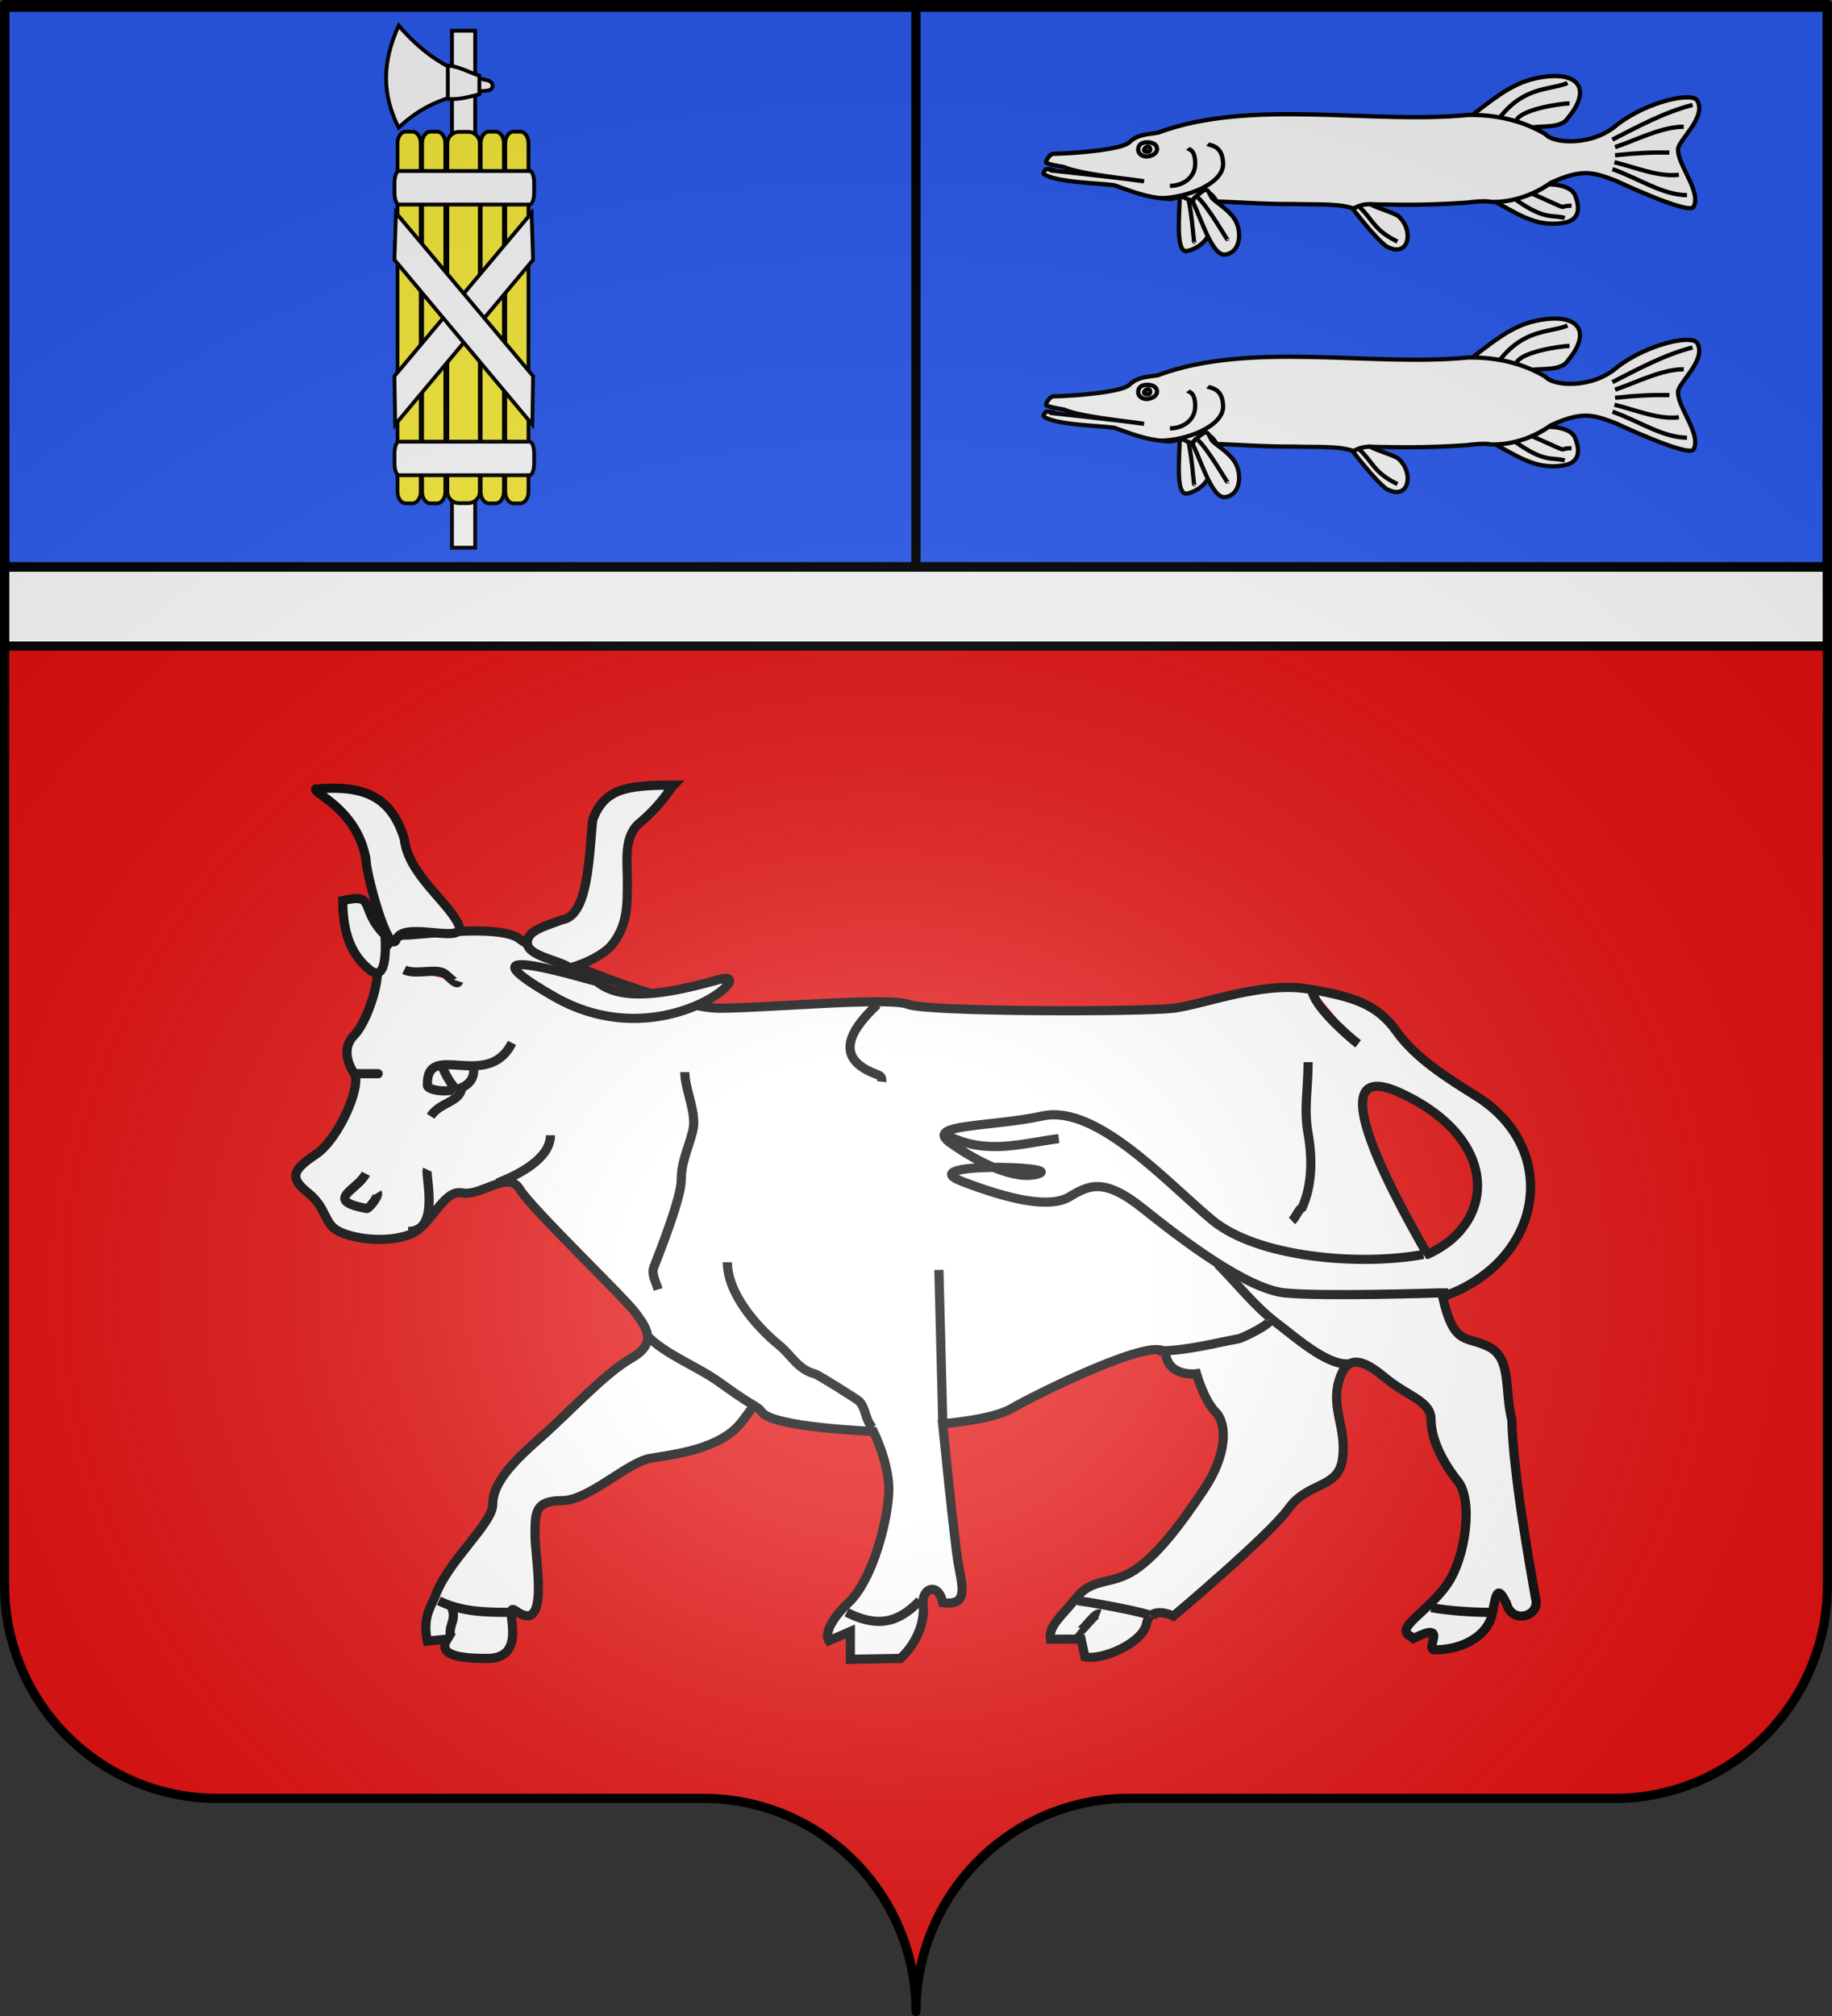 <?xml version="1.0" encoding="UTF-8" standalone="no"?>
<svg
   xmlns:dc="http://purl.org/dc/elements/1.1/"
   xmlns:cc="http://creativecommons.org/ns#"
   xmlns:rdf="http://www.w3.org/1999/02/22-rdf-syntax-ns#"
   xmlns:svg="http://www.w3.org/2000/svg"
   xmlns="http://www.w3.org/2000/svg"
   xmlns:xlink="http://www.w3.org/1999/xlink"
   xmlns:sodipodi="http://sodipodi.sourceforge.net/DTD/sodipodi-0.dtd"
   xmlns:inkscape="http://www.inkscape.org/namespaces/inkscape"
   height="660"
   width="600"
   version="1.0"
   id="svg2"
   sodipodi:version="0.32"
   inkscape:version="0.46"
   sodipodi:docname="Liernais (21).svg"
   sodipodi:docbase="C:\Documents and Settings\Propriétaire\Mes documents\image blason\Blason du 21 a envoyer"
   inkscape:export-filename="/Users/fabriceantoine/Desktop/blason/Fait/Autres/Blason_Offwiller.png"
   inkscape:export-xdpi="90"
   inkscape:export-ydpi="90"
   inkscape:output_extension="org.inkscape.output.svg.inkscape">
  <rect width="100%" height="100%" fill="#333333" stroke="none"/>
  <sodipodi:namedview
     inkscape:window-height="712"
     inkscape:window-width="1024"
     inkscape:pageshadow="2"
     inkscape:pageopacity="0.0"
     guidetolerance="10.0"
     gridtolerance="10.0"
     objecttolerance="10.0"
     borderopacity="1.0"
     bordercolor="#666666"
     pagecolor="#ffffff"
     id="base"
     showgrid="false"
     height="660px"
     inkscape:zoom="0.8"
     inkscape:cx="314.98619"
     inkscape:cy="330"
     inkscape:window-x="-4"
     inkscape:window-y="-4"
     inkscape:current-layer="layer4" />
  <desc
     id="desc4">Flag of Canton of Valais (Wallis)</desc>
  <defs
     id="defs6">
    <inkscape:perspective
       sodipodi:type="inkscape:persp3d"
       inkscape:vp_x="0 : 330 : 1"
       inkscape:vp_y="0 : 1000 : 0"
       inkscape:vp_z="600 : 330 : 1"
       inkscape:persp3d-origin="300 : 220 : 1"
       id="perspective347" />
    <linearGradient
       id="linearGradient2893">
      <stop
         style="stop-color:white;stop-opacity:0.314;"
         offset="0"
         id="stop2895" />
      <stop
         id="stop2897"
         offset="0.19"
         style="stop-color:white;stop-opacity:0.251;" />
      <stop
         style="stop-color:#6b6b6b;stop-opacity:0.125;"
         offset="0.6"
         id="stop2901" />
      <stop
         style="stop-color:black;stop-opacity:0.125;"
         offset="1"
         id="stop2899" />
    </linearGradient>
    <linearGradient
       id="linearGradient2885">
      <stop
         id="stop2887"
         offset="0"
         style="stop-color:white;stop-opacity:1;" />
      <stop
         style="stop-color:white;stop-opacity:1;"
         offset="0.229"
         id="stop2891" />
      <stop
         id="stop2889"
         offset="1"
         style="stop-color:black;stop-opacity:1;" />
    </linearGradient>
    <linearGradient
       id="linearGradient2955">
      <stop
         id="stop2867"
         offset="0"
         style="stop-color:#fd0000;stop-opacity:1;" />
      <stop
         style="stop-color:#e77275;stop-opacity:0.659;"
         offset="0.5"
         id="stop2873" />
      <stop
         style="stop-color:black;stop-opacity:0.323;"
         offset="1"
         id="stop2959" />
    </linearGradient>
    <radialGradient
       inkscape:collect="always"
       xlink:href="#linearGradient2955"
       id="radialGradient2961"
       cx="225.524"
       cy="218.901"
       fx="225.524"
       fy="218.901"
       r="300"
       gradientTransform="matrix(-4.167939e-4,2.183,-1.884,-3.599562e-4,615.597,-289.121)"
       gradientUnits="userSpaceOnUse" />
    <polygon
       id="star"
       transform="scale(53,53)"
       points="0,-1 0.588,0.809 -0.951,-0.309 0.951,-0.309 -0.588,0.809 0,-1 " />
    <clipPath
       id="clip">
      <path
         d="M 0,-200 L 0,600 L 300,600 L 300,-200 L 0,-200 z "
         id="path10" />
    </clipPath>
    <radialGradient
       inkscape:collect="always"
       xlink:href="#linearGradient2955"
       id="radialGradient1911"
       gradientUnits="userSpaceOnUse"
       gradientTransform="matrix(-4.167939e-4,2.183,-1.884,-3.599562e-4,615.597,-289.121)"
       cx="225.524"
       cy="218.901"
       fx="225.524"
       fy="218.901"
       r="300" />
    <radialGradient
       inkscape:collect="always"
       xlink:href="#linearGradient2955"
       id="radialGradient2865"
       gradientUnits="userSpaceOnUse"
       gradientTransform="matrix(0,1.749,-1.593,-1.049767e-7,551.788,-191.29)"
       cx="225.524"
       cy="218.901"
       fx="225.524"
       fy="218.901"
       r="300" />
    <radialGradient
       inkscape:collect="always"
       xlink:href="#linearGradient2955"
       id="radialGradient2871"
       gradientUnits="userSpaceOnUse"
       gradientTransform="matrix(0,1.386,-1.323,-5.741131e-8,-158.082,-109.541)"
       cx="225.524"
       cy="218.901"
       fx="225.524"
       fy="218.901"
       r="300" />
    <linearGradient
       id="linearGradient9507">
      <stop
         style="stop-color:white;stop-opacity:0.314"
         offset="0"
         id="stop9509" />
      <stop
         style="stop-color:white;stop-opacity:0.251"
         offset="0.19"
         id="stop9511" />
      <stop
         style="stop-color:#6b6b6b;stop-opacity:0.125"
         offset="0.6"
         id="stop9513" />
      <stop
         style="stop-color:black;stop-opacity:0.125"
         offset="1"
         id="stop9515" />
    </linearGradient>
    <linearGradient
       id="linearGradient9517">
      <stop
         style="stop-color:white;stop-opacity:1"
         offset="0"
         id="stop9519" />
      <stop
         style="stop-color:white;stop-opacity:1"
         offset="0.229"
         id="stop9521" />
      <stop
         style="stop-color:black;stop-opacity:1"
         offset="1"
         id="stop9523" />
    </linearGradient>
    <linearGradient
       id="linearGradient9525">
      <stop
         style="stop-color:#fd0000;stop-opacity:1"
         offset="0"
         id="stop9527" />
      <stop
         style="stop-color:#e77275;stop-opacity:0.659"
         offset="0.5"
         id="stop9529" />
      <stop
         style="stop-color:black;stop-opacity:0.323"
         offset="1"
         id="stop9531" />
    </linearGradient>
    <radialGradient
       cx="225.524"
       cy="218.901"
       r="300"
       fx="225.524"
       fy="218.901"
       id="radialGradient9533"
       xlink:href="#linearGradient2955"
       gradientUnits="userSpaceOnUse"
       gradientTransform="matrix(-4.167939e-4,2.183,-1.884,-3.599562e-4,615.597,-289.121)" />
    <polygon
       points="0,-1 0.588,0.809 -0.951,-0.309 0.951,-0.309 -0.588,0.809 0,-1 "
       transform="scale(53,53)"
       id="polygon9535" />
    <clipPath
       id="clipPath9537">
      <path
         d="M 0,-200 L 0,600 L 300,600 L 300,-200 L 0,-200 z "
         id="path9539" />
    </clipPath>
    <radialGradient
       cx="225.524"
       cy="218.901"
       r="300"
       fx="225.524"
       fy="218.901"
       id="radialGradient9541"
       xlink:href="#linearGradient2955"
       gradientUnits="userSpaceOnUse"
       gradientTransform="matrix(-4.167939e-4,2.183,-1.884,-3.599562e-4,615.597,-289.121)" />
    <radialGradient
       cx="225.524"
       cy="218.901"
       r="300"
       fx="225.524"
       fy="218.901"
       id="radialGradient9543"
       xlink:href="#linearGradient2955"
       gradientUnits="userSpaceOnUse"
       gradientTransform="matrix(0,1.749,-1.593,-1.049767e-7,551.788,-191.29)" />
    <radialGradient
       cx="225.524"
       cy="218.901"
       r="300"
       fx="225.524"
       fy="218.901"
       id="radialGradient9545"
       xlink:href="#linearGradient2955"
       gradientUnits="userSpaceOnUse"
       gradientTransform="matrix(0,1.386,-1.323,-5.741131e-8,-158.082,-109.541)" />
    <radialGradient
       cx="221.445"
       cy="226.331"
       r="300"
       fx="221.445"
       fy="226.331"
       id="radialGradient9547"
       xlink:href="#linearGradient2893"
       gradientUnits="userSpaceOnUse"
       gradientTransform="matrix(1.353,0,0,1.349,-77.629,-85.747)" />
    <radialGradient
       r="300"
       fy="226.331"
       fx="221.445"
       cy="226.331"
       cx="221.445"
       gradientTransform="matrix(1.353,0,0,1.349,-77.629,-85.747)"
       gradientUnits="userSpaceOnUse"
       id="radialGradient2095"
       xlink:href="#linearGradient2893"
       inkscape:collect="always" />
    <radialGradient
       r="300"
       fy="218.901"
       fx="225.524"
       cy="218.901"
       cx="225.524"
       gradientTransform="matrix(0,1.386,-1.323,-5.741131e-8,-158.082,-109.541)"
       gradientUnits="userSpaceOnUse"
       id="radialGradient2093"
       xlink:href="#linearGradient2955"
       inkscape:collect="always" />
    <radialGradient
       r="300"
       fy="218.901"
       fx="225.524"
       cy="218.901"
       cx="225.524"
       gradientTransform="matrix(0,1.749,-1.593,-1.049767e-7,551.788,-191.29)"
       gradientUnits="userSpaceOnUse"
       id="radialGradient2091"
       xlink:href="#linearGradient2955"
       inkscape:collect="always" />
    <radialGradient
       r="300"
       fy="218.901"
       fx="225.524"
       cy="218.901"
       cx="225.524"
       gradientTransform="matrix(-4.167939e-4,2.183,-1.884,-3.599562e-4,615.597,-289.121)"
       gradientUnits="userSpaceOnUse"
       id="radialGradient2089"
       xlink:href="#linearGradient2955"
       inkscape:collect="always" />
    <clipPath
       id="clipPath2085">
      <path
         id="path2087"
         d="M 0,-200 L 0,600 L 300,600 L 300,-200 L 0,-200 z " />
    </clipPath>
    <polygon
       points="0,-1 0.588,0.809 -0.951,-0.309 0.951,-0.309 -0.588,0.809 0,-1 "
       transform="scale(53,53)"
       id="polygon2083" />
    <radialGradient
       gradientUnits="userSpaceOnUse"
       gradientTransform="matrix(-4.167939e-4,2.183,-1.884,-3.599562e-4,615.597,-289.121)"
       r="300"
       fy="218.901"
       fx="225.524"
       cy="218.901"
       cx="225.524"
       id="radialGradient2081"
       xlink:href="#linearGradient2955"
       inkscape:collect="always" />
    <linearGradient
       id="linearGradient2073">
      <stop
         style="stop-color:#fd0000;stop-opacity:1;"
         offset="0"
         id="stop2075" />
      <stop
         id="stop2077"
         offset="0.5"
         style="stop-color:#e77275;stop-opacity:0.659;" />
      <stop
         id="stop2079"
         offset="1"
         style="stop-color:black;stop-opacity:0.323;" />
    </linearGradient>
    <linearGradient
       id="linearGradient2065">
      <stop
         style="stop-color:white;stop-opacity:1;"
         offset="0"
         id="stop2067" />
      <stop
         id="stop2069"
         offset="0.229"
         style="stop-color:white;stop-opacity:1;" />
      <stop
         style="stop-color:black;stop-opacity:1;"
         offset="1"
         id="stop2071" />
    </linearGradient>
    <linearGradient
       id="linearGradient2055">
      <stop
         id="stop2057"
         offset="0"
         style="stop-color:white;stop-opacity:0.314;" />
      <stop
         style="stop-color:white;stop-opacity:0.251;"
         offset="0.19"
         id="stop2059" />
      <stop
         id="stop2061"
         offset="0.6"
         style="stop-color:#6b6b6b;stop-opacity:0.125;" />
      <stop
         id="stop2063"
         offset="1"
         style="stop-color:black;stop-opacity:0.125;" />
    </linearGradient>
    <radialGradient
       r="300"
       fy="226.331"
       fx="221.445"
       cy="226.331"
       cx="221.445"
       gradientTransform="matrix(1.353,0,0,1.349,-77.629,-85.747)"
       gradientUnits="userSpaceOnUse"
       id="radialGradient3143"
       xlink:href="#linearGradient2893"
       inkscape:collect="always" />
    <radialGradient
       r="300"
       fy="218.901"
       fx="225.524"
       cy="218.901"
       cx="225.524"
       gradientTransform="matrix(0,1.386,-1.323,-5.741131e-8,-158.082,-109.541)"
       gradientUnits="userSpaceOnUse"
       id="radialGradient3141"
       xlink:href="#linearGradient2955"
       inkscape:collect="always" />
    <radialGradient
       r="300"
       fy="218.901"
       fx="225.524"
       cy="218.901"
       cx="225.524"
       gradientTransform="matrix(0,1.749,-1.593,-1.049767e-7,551.788,-191.29)"
       gradientUnits="userSpaceOnUse"
       id="radialGradient3139"
       xlink:href="#linearGradient2955"
       inkscape:collect="always" />
    <radialGradient
       r="300"
       fy="218.901"
       fx="225.524"
       cy="218.901"
       cx="225.524"
       gradientTransform="matrix(-4.167939e-4,2.183,-1.884,-3.599562e-4,615.597,-289.121)"
       gradientUnits="userSpaceOnUse"
       id="radialGradient3137"
       xlink:href="#linearGradient2955"
       inkscape:collect="always" />
    <clipPath
       id="clipPath3133">
      <path
         id="path3135"
         d="M 0,-200 L 0,600 L 300,600 L 300,-200 L 0,-200 z " />
    </clipPath>
    <polygon
       points="0,-1 0.588,0.809 -0.951,-0.309 0.951,-0.309 -0.588,0.809 0,-1 "
       transform="scale(53,53)"
       id="polygon3131" />
    <radialGradient
       gradientUnits="userSpaceOnUse"
       gradientTransform="matrix(-4.167939e-4,2.183,-1.884,-3.599562e-4,615.597,-289.121)"
       r="300"
       fy="218.901"
       fx="225.524"
       cy="218.901"
       cx="225.524"
       id="radialGradient3129"
       xlink:href="#linearGradient2955"
       inkscape:collect="always" />
    <linearGradient
       id="linearGradient3121">
      <stop
         style="stop-color:#fd0000;stop-opacity:1;"
         offset="0"
         id="stop3123" />
      <stop
         id="stop3125"
         offset="0.5"
         style="stop-color:#e77275;stop-opacity:0.659;" />
      <stop
         id="stop3127"
         offset="1"
         style="stop-color:black;stop-opacity:0.323;" />
    </linearGradient>
    <linearGradient
       id="linearGradient3113">
      <stop
         style="stop-color:white;stop-opacity:1;"
         offset="0"
         id="stop3115" />
      <stop
         id="stop3117"
         offset="0.229"
         style="stop-color:white;stop-opacity:1;" />
      <stop
         style="stop-color:black;stop-opacity:1;"
         offset="1"
         id="stop3119" />
    </linearGradient>
    <linearGradient
       id="linearGradient3103">
      <stop
         id="stop3105"
         offset="0"
         style="stop-color:white;stop-opacity:0.314;" />
      <stop
         style="stop-color:white;stop-opacity:0.251;"
         offset="0.19"
         id="stop3107" />
      <stop
         id="stop3109"
         offset="0.6"
         style="stop-color:#6b6b6b;stop-opacity:0.125;" />
      <stop
         id="stop3111"
         offset="1"
         style="stop-color:black;stop-opacity:0.125;" />
    </linearGradient>
    <linearGradient
       id="linearGradient3252">
      <stop
         style="stop-color:white;stop-opacity:0.314"
         offset="0"
         id="stop3254" />
      <stop
         style="stop-color:white;stop-opacity:0.251"
         offset="0.19"
         id="stop3256" />
      <stop
         style="stop-color:#6b6b6b;stop-opacity:0.125"
         offset="0.6"
         id="stop3258" />
      <stop
         style="stop-color:black;stop-opacity:0.125"
         offset="1"
         id="stop3260" />
    </linearGradient>
    <linearGradient
       id="linearGradient3262">
      <stop
         style="stop-color:white;stop-opacity:1"
         offset="0"
         id="stop3264" />
      <stop
         style="stop-color:white;stop-opacity:1"
         offset="0.229"
         id="stop3266" />
      <stop
         style="stop-color:black;stop-opacity:1"
         offset="1"
         id="stop3268" />
    </linearGradient>
    <linearGradient
       id="linearGradient3270">
      <stop
         style="stop-color:#fd0000;stop-opacity:1"
         offset="0"
         id="stop3272" />
      <stop
         style="stop-color:#e77275;stop-opacity:0.659"
         offset="0.5"
         id="stop3274" />
      <stop
         style="stop-color:black;stop-opacity:0.323"
         offset="1"
         id="stop3276" />
    </linearGradient>
    <radialGradient
       cx="225.524"
       cy="218.901"
       r="300"
       fx="225.524"
       fy="218.901"
       id="radialGradient3278"
       xlink:href="#linearGradient2955"
       gradientUnits="userSpaceOnUse"
       gradientTransform="matrix(-4.167939e-4,2.183,-1.884,-3.599562e-4,615.597,-289.121)" />
    <polygon
       points="0,-1 0.588,0.809 -0.951,-0.309 0.951,-0.309 -0.588,0.809 0,-1 "
       transform="scale(53,53)"
       id="polygon3280" />
    <clipPath
       id="clipPath3282">
      <path
         d="M 0,-200 L 0,600 L 300,600 L 300,-200 L 0,-200 z "
         id="path3284" />
    </clipPath>
    <radialGradient
       cx="225.524"
       cy="218.901"
       r="300"
       fx="225.524"
       fy="218.901"
       id="radialGradient3286"
       xlink:href="#linearGradient2955"
       gradientUnits="userSpaceOnUse"
       gradientTransform="matrix(-4.167939e-4,2.183,-1.884,-3.599562e-4,615.597,-289.121)" />
    <radialGradient
       cx="225.524"
       cy="218.901"
       r="300"
       fx="225.524"
       fy="218.901"
       id="radialGradient3288"
       xlink:href="#linearGradient2955"
       gradientUnits="userSpaceOnUse"
       gradientTransform="matrix(0,1.749,-1.593,-1.049767e-7,551.788,-191.29)" />
    <radialGradient
       cx="225.524"
       cy="218.901"
       r="300"
       fx="225.524"
       fy="218.901"
       id="radialGradient3290"
       xlink:href="#linearGradient2955"
       gradientUnits="userSpaceOnUse"
       gradientTransform="matrix(0,1.386,-1.323,-5.741131e-8,-158.082,-109.541)" />
    <radialGradient
       r="300"
       fy="226.331"
       fx="221.445"
       cy="226.331"
       cx="221.445"
       gradientTransform="matrix(1.353,0,0,1.349,580.871,-84.247)"
       gradientUnits="userSpaceOnUse"
       id="radialGradient4197"
       xlink:href="#linearGradient2893"
       inkscape:collect="always" />
    <radialGradient
       r="300"
       fy="218.901"
       fx="225.524"
       cy="218.901"
       cx="225.524"
       gradientTransform="matrix(0,1.386,-1.323,-5.741131e-8,-158.082,-109.541)"
       gradientUnits="userSpaceOnUse"
       id="radialGradient4195"
       xlink:href="#linearGradient2955"
       inkscape:collect="always" />
    <radialGradient
       r="300"
       fy="218.901"
       fx="225.524"
       cy="218.901"
       cx="225.524"
       gradientTransform="matrix(0,1.749,-1.593,-1.049767e-7,551.788,-191.29)"
       gradientUnits="userSpaceOnUse"
       id="radialGradient4193"
       xlink:href="#linearGradient2955"
       inkscape:collect="always" />
    <radialGradient
       r="300"
       fy="218.901"
       fx="225.524"
       cy="218.901"
       cx="225.524"
       gradientTransform="matrix(-4.167939e-4,2.183,-1.884,-3.599562e-4,615.597,-289.121)"
       gradientUnits="userSpaceOnUse"
       id="radialGradient4191"
       xlink:href="#linearGradient2955"
       inkscape:collect="always" />
    <clipPath
       id="clipPath4187">
      <path
         id="path4189"
         d="M 0,-200 L 0,600 L 300,600 L 300,-200 L 0,-200 z " />
    </clipPath>
    <polygon
       points="0,-1 0.588,0.809 -0.951,-0.309 0.951,-0.309 -0.588,0.809 0,-1 "
       transform="scale(53,53)"
       id="polygon4185" />
    <radialGradient
       gradientUnits="userSpaceOnUse"
       gradientTransform="matrix(-4.167939e-4,2.183,-1.884,-3.599562e-4,615.597,-289.121)"
       r="300"
       fy="218.901"
       fx="225.524"
       cy="218.901"
       cx="225.524"
       id="radialGradient4183"
       xlink:href="#linearGradient2955"
       inkscape:collect="always" />
    <linearGradient
       id="linearGradient4175">
      <stop
         style="stop-color:#fd0000;stop-opacity:1;"
         offset="0"
         id="stop4177" />
      <stop
         id="stop4179"
         offset="0.5"
         style="stop-color:#e77275;stop-opacity:0.659;" />
      <stop
         id="stop4181"
         offset="1"
         style="stop-color:black;stop-opacity:0.323;" />
    </linearGradient>
    <linearGradient
       id="linearGradient4167">
      <stop
         style="stop-color:white;stop-opacity:1;"
         offset="0"
         id="stop4169" />
      <stop
         id="stop4171"
         offset="0.229"
         style="stop-color:white;stop-opacity:1;" />
      <stop
         style="stop-color:black;stop-opacity:1;"
         offset="1"
         id="stop4173" />
    </linearGradient>
    <linearGradient
       id="linearGradient4157">
      <stop
         id="stop4159"
         offset="0"
         style="stop-color:white;stop-opacity:0.314;" />
      <stop
         style="stop-color:white;stop-opacity:0.251;"
         offset="0.19"
         id="stop4161" />
      <stop
         id="stop4163"
         offset="0.6"
         style="stop-color:#6b6b6b;stop-opacity:0.125;" />
      <stop
         id="stop4165"
         offset="1"
         style="stop-color:black;stop-opacity:0.125;" />
    </linearGradient>
    <linearGradient
       id="linearGradient6256">
      <stop
         style="stop-color:white;stop-opacity:0.314;"
         offset="0"
         id="stop6258" />
      <stop
         id="stop6260"
         offset="0.19"
         style="stop-color:white;stop-opacity:0.251;" />
      <stop
         style="stop-color:#6b6b6b;stop-opacity:0.125;"
         offset="0.6"
         id="stop6262" />
      <stop
         style="stop-color:black;stop-opacity:0.125;"
         offset="1"
         id="stop6264" />
    </linearGradient>
    <linearGradient
       id="linearGradient6266">
      <stop
         id="stop6268"
         offset="0"
         style="stop-color:white;stop-opacity:1;" />
      <stop
         style="stop-color:white;stop-opacity:1;"
         offset="0.229"
         id="stop6270" />
      <stop
         id="stop6272"
         offset="1"
         style="stop-color:black;stop-opacity:1;" />
    </linearGradient>
    <linearGradient
       id="linearGradient6274">
      <stop
         id="stop6276"
         offset="0"
         style="stop-color:#fd0000;stop-opacity:1;" />
      <stop
         style="stop-color:#e77275;stop-opacity:0.659;"
         offset="0.5"
         id="stop6278" />
      <stop
         style="stop-color:black;stop-opacity:0.323;"
         offset="1"
         id="stop6280" />
    </linearGradient>
    <radialGradient
       inkscape:collect="always"
       xlink:href="#linearGradient2955"
       id="radialGradient6282"
       cx="225.524"
       cy="218.901"
       fx="225.524"
       fy="218.901"
       r="300"
       gradientTransform="matrix(-4.167939e-4,2.183,-1.884,-3.599562e-4,615.597,-289.121)"
       gradientUnits="userSpaceOnUse" />
    <polygon
       id="polygon6284"
       transform="scale(53,53)"
       points="0,-1 0.588,0.809 -0.951,-0.309 0.951,-0.309 -0.588,0.809 0,-1 " />
    <clipPath
       id="clipPath6286">
      <path
         d="M 0,-200 L 0,600 L 300,600 L 300,-200 L 0,-200 z "
         id="path6288" />
    </clipPath>
    <radialGradient
       inkscape:collect="always"
       xlink:href="#linearGradient2955"
       id="radialGradient6290"
       gradientUnits="userSpaceOnUse"
       gradientTransform="matrix(-4.167939e-4,2.183,-1.884,-3.599562e-4,615.597,-289.121)"
       cx="225.524"
       cy="218.901"
       fx="225.524"
       fy="218.901"
       r="300" />
    <radialGradient
       inkscape:collect="always"
       xlink:href="#linearGradient2955"
       id="radialGradient6292"
       gradientUnits="userSpaceOnUse"
       gradientTransform="matrix(0,1.749,-1.593,-1.049767e-7,551.788,-191.29)"
       cx="225.524"
       cy="218.901"
       fx="225.524"
       fy="218.901"
       r="300" />
    <radialGradient
       inkscape:collect="always"
       xlink:href="#linearGradient2955"
       id="radialGradient6294"
       gradientUnits="userSpaceOnUse"
       gradientTransform="matrix(0,1.386,-1.323,-5.741131e-8,-158.082,-109.541)"
       cx="225.524"
       cy="218.901"
       fx="225.524"
       fy="218.901"
       r="300" />
    <radialGradient
       inkscape:collect="always"
       xlink:href="#linearGradient2893"
       id="radialGradient6296"
       gradientUnits="userSpaceOnUse"
       gradientTransform="matrix(1.353,0,0,1.349,-77.629,-85.747)"
       cx="221.445"
       cy="226.331"
       fx="221.445"
       fy="226.331"
       r="300" />
    <linearGradient
       id="linearGradient5840">
      <stop
         style="stop-color:white;stop-opacity:0.314;"
         offset="0"
         id="stop5842" />
      <stop
         id="stop5844"
         offset="0.19"
         style="stop-color:white;stop-opacity:0.251;" />
      <stop
         style="stop-color:#6b6b6b;stop-opacity:0.125;"
         offset="0.6"
         id="stop5846" />
      <stop
         style="stop-color:black;stop-opacity:0.125;"
         offset="1"
         id="stop5848" />
    </linearGradient>
    <linearGradient
       id="linearGradient5850">
      <stop
         id="stop5852"
         offset="0"
         style="stop-color:white;stop-opacity:1;" />
      <stop
         style="stop-color:white;stop-opacity:1;"
         offset="0.229"
         id="stop5854" />
      <stop
         id="stop5856"
         offset="1"
         style="stop-color:black;stop-opacity:1;" />
    </linearGradient>
    <linearGradient
       id="linearGradient5858">
      <stop
         id="stop5860"
         offset="0"
         style="stop-color:#fd0000;stop-opacity:1;" />
      <stop
         style="stop-color:#e77275;stop-opacity:0.659;"
         offset="0.5"
         id="stop5862" />
      <stop
         style="stop-color:black;stop-opacity:0.323;"
         offset="1"
         id="stop5864" />
    </linearGradient>
    <radialGradient
       inkscape:collect="always"
       xlink:href="#linearGradient2955"
       id="radialGradient5866"
       cx="225.524"
       cy="218.901"
       fx="225.524"
       fy="218.901"
       r="300"
       gradientTransform="matrix(-4.167939e-4,2.183,-1.884,-3.599562e-4,615.597,-289.121)"
       gradientUnits="userSpaceOnUse" />
    <polygon
       id="polygon5868"
       transform="scale(53,53)"
       points="0,-1 0.588,0.809 -0.951,-0.309 0.951,-0.309 -0.588,0.809 0,-1 " />
    <clipPath
       id="clipPath5870">
      <path
         d="M 0,-200 L 0,600 L 300,600 L 300,-200 L 0,-200 z "
         id="path5872" />
    </clipPath>
    <radialGradient
       inkscape:collect="always"
       xlink:href="#linearGradient2955"
       id="radialGradient5874"
       gradientUnits="userSpaceOnUse"
       gradientTransform="matrix(-4.167939e-4,2.183,-1.884,-3.599562e-4,615.597,-289.121)"
       cx="225.524"
       cy="218.901"
       fx="225.524"
       fy="218.901"
       r="300" />
    <radialGradient
       inkscape:collect="always"
       xlink:href="#linearGradient2955"
       id="radialGradient5876"
       gradientUnits="userSpaceOnUse"
       gradientTransform="matrix(0,1.749,-1.593,-1.049767e-7,551.788,-191.29)"
       cx="225.524"
       cy="218.901"
       fx="225.524"
       fy="218.901"
       r="300" />
    <radialGradient
       inkscape:collect="always"
       xlink:href="#linearGradient2955"
       id="radialGradient5878"
       gradientUnits="userSpaceOnUse"
       gradientTransform="matrix(0,1.386,-1.323,-5.741131e-8,-158.082,-109.541)"
       cx="225.524"
       cy="218.901"
       fx="225.524"
       fy="218.901"
       r="300" />
    <radialGradient
       inkscape:collect="always"
       xlink:href="#linearGradient2893"
       id="radialGradient5880"
       gradientUnits="userSpaceOnUse"
       gradientTransform="matrix(1.353,0,0,1.349,-77.629,-85.747)"
       cx="221.445"
       cy="226.331"
       fx="221.445"
       fy="226.331"
       r="300" />
    <linearGradient
       id="linearGradient8814">
      <stop
         id="stop8816"
         offset="0"
         style="stop-color:white;stop-opacity:0.314" />
      <stop
         id="stop8818"
         offset="0.19"
         style="stop-color:white;stop-opacity:0.251" />
      <stop
         id="stop8820"
         offset="0.6"
         style="stop-color:#6b6b6b;stop-opacity:0.125" />
      <stop
         id="stop8822"
         offset="1"
         style="stop-color:black;stop-opacity:0.125" />
    </linearGradient>
    <linearGradient
       id="linearGradient8806">
      <stop
         id="stop8808"
         offset="0"
         style="stop-color:white;stop-opacity:1" />
      <stop
         id="stop8810"
         offset="0.229"
         style="stop-color:white;stop-opacity:1" />
      <stop
         id="stop8812"
         offset="1"
         style="stop-color:black;stop-opacity:1" />
    </linearGradient>
    <linearGradient
       id="linearGradient8798">
      <stop
         id="stop8800"
         offset="0"
         style="stop-color:#fd0000;stop-opacity:1" />
      <stop
         id="stop8802"
         offset="0.5"
         style="stop-color:#e77275;stop-opacity:0.659" />
      <stop
         id="stop8804"
         offset="1"
         style="stop-color:black;stop-opacity:0.323" />
    </linearGradient>
    <radialGradient
       gradientTransform="matrix(-4.167939e-4,2.183,-1.884,-3.599562e-4,615.597,-289.121)"
       gradientUnits="userSpaceOnUse"
       xlink:href="#linearGradient2955"
       id="radialGradient8796"
       fy="218.901"
       fx="225.524"
       r="300"
       cy="218.901"
       cx="225.524" />
    <polygon
       id="polygon8794"
       transform="scale(53,53)"
       points="0,-1 0.588,0.809 -0.951,-0.309 0.951,-0.309 -0.588,0.809 0,-1 " />
    <clipPath
       id="clipPath8790">
      <path
         id="path8792"
         d="M 0,-200 L 0,600 L 300,600 L 300,-200 L 0,-200 z " />
    </clipPath>
    <radialGradient
       gradientTransform="matrix(-4.167939e-4,2.183,-1.884,-3.599562e-4,615.597,-289.121)"
       gradientUnits="userSpaceOnUse"
       xlink:href="#linearGradient2955"
       id="radialGradient8788"
       fy="218.901"
       fx="225.524"
       r="300"
       cy="218.901"
       cx="225.524" />
    <radialGradient
       gradientTransform="matrix(0,1.749,-1.593,-1.049767e-7,551.788,-191.29)"
       gradientUnits="userSpaceOnUse"
       xlink:href="#linearGradient2955"
       id="radialGradient8786"
       fy="218.901"
       fx="225.524"
       r="300"
       cy="218.901"
       cx="225.524" />
    <radialGradient
       gradientTransform="matrix(0,1.386,-1.323,-5.741131e-8,-158.082,-109.541)"
       gradientUnits="userSpaceOnUse"
       xlink:href="#linearGradient2955"
       id="radialGradient8784"
       fy="218.901"
       fx="225.524"
       r="300"
       cy="218.901"
       cx="225.524" />
    <radialGradient
       gradientTransform="matrix(1.353,0,0,1.349,-77.629,-85.747)"
       gradientUnits="userSpaceOnUse"
       xlink:href="#linearGradient2893"
       id="radialGradient8782"
       fy="226.331"
       fx="221.445"
       r="300"
       cy="226.331"
       cx="221.445" />
    <radialGradient
       r="300"
       fy="218.901"
       fx="225.524"
       cy="218.901"
       cx="225.524"
       gradientTransform="matrix(0,1.386,-1.323,-5.741131e-8,-158.082,-109.541)"
       gradientUnits="userSpaceOnUse"
       id="radialGradient4457"
       xlink:href="#linearGradient2955"
       inkscape:collect="always" />
    <radialGradient
       r="300"
       fy="218.901"
       fx="225.524"
       cy="218.901"
       cx="225.524"
       gradientTransform="matrix(0,1.749,-1.593,-1.049767e-7,551.788,-191.29)"
       gradientUnits="userSpaceOnUse"
       id="radialGradient4455"
       xlink:href="#linearGradient2955"
       inkscape:collect="always" />
    <radialGradient
       r="300"
       fy="218.901"
       fx="225.524"
       cy="218.901"
       cx="225.524"
       gradientTransform="matrix(-4.167939e-4,2.183,-1.884,-3.599562e-4,615.597,-289.121)"
       gradientUnits="userSpaceOnUse"
       id="radialGradient4453"
       xlink:href="#linearGradient2955"
       inkscape:collect="always" />
    <clipPath
       id="clipPath4449">
      <path
         id="path4451"
         d="M 0,-200 L 0,600 L 300,600 L 300,-200 L 0,-200 z " />
    </clipPath>
    <polygon
       points="0,-1 0.588,0.809 -0.951,-0.309 0.951,-0.309 -0.588,0.809 0,-1 "
       transform="scale(53,53)"
       id="polygon4447" />
    <radialGradient
       gradientUnits="userSpaceOnUse"
       gradientTransform="matrix(-4.167939e-4,2.183,-1.884,-3.599562e-4,615.597,-289.121)"
       r="300"
       fy="218.901"
       fx="225.524"
       cy="218.901"
       cx="225.524"
       id="radialGradient4445"
       xlink:href="#linearGradient2955"
       inkscape:collect="always" />
    <linearGradient
       id="linearGradient4437">
      <stop
         style="stop-color:#fd0000;stop-opacity:1;"
         offset="0"
         id="stop4439" />
      <stop
         id="stop4441"
         offset="0.5"
         style="stop-color:#e77275;stop-opacity:0.659;" />
      <stop
         id="stop4443"
         offset="1"
         style="stop-color:black;stop-opacity:0.323;" />
    </linearGradient>
    <linearGradient
       id="linearGradient4429">
      <stop
         style="stop-color:white;stop-opacity:1;"
         offset="0"
         id="stop4431" />
      <stop
         id="stop4433"
         offset="0.229"
         style="stop-color:white;stop-opacity:1;" />
      <stop
         style="stop-color:black;stop-opacity:1;"
         offset="1"
         id="stop4435" />
    </linearGradient>
    <linearGradient
       id="linearGradient4419">
      <stop
         id="stop4421"
         offset="0"
         style="stop-color:white;stop-opacity:0.314;" />
      <stop
         style="stop-color:white;stop-opacity:0.251;"
         offset="0.19"
         id="stop4423" />
      <stop
         id="stop4425"
         offset="0.6"
         style="stop-color:#6b6b6b;stop-opacity:0.125;" />
      <stop
         id="stop4427"
         offset="1"
         style="stop-color:black;stop-opacity:0.125;" />
    </linearGradient>
    <inkscape:perspective
       id="perspective2445"
       inkscape:persp3d-origin="372.04724 : 350.78739 : 1"
       inkscape:vp_z="744.09448 : 526.18109 : 1"
       inkscape:vp_y="0 : 1000 : 0"
       inkscape:vp_x="0 : 526.18109 : 1"
       sodipodi:type="inkscape:persp3d" />
    <radialGradient
       r="300"
       fy="200.448"
       fx="285.186"
       cy="200.448"
       cx="285.186"
       gradientTransform="matrix(1.551,0,0,1.35,-77.894,353.461)"
       gradientUnits="userSpaceOnUse"
       id="radialGradient11919"
       xlink:href="#linearGradient2893"
       inkscape:collect="always" />
    <linearGradient
       id="linearGradient3140">
      <stop
         id="stop3142"
         offset="0"
         style="stop-color:white;stop-opacity:0.314;" />
      <stop
         style="stop-color:white;stop-opacity:0.251;"
         offset="0.19"
         id="stop3144" />
      <stop
         id="stop3146"
         offset="0.6"
         style="stop-color:#6b6b6b;stop-opacity:0.125;" />
      <stop
         id="stop3148"
         offset="1"
         style="stop-color:black;stop-opacity:0.125;" />
    </linearGradient>
    <inkscape:perspective
       id="perspective8511"
       inkscape:persp3d-origin="372.04724 : 350.78739 : 1"
       inkscape:vp_z="744.09448 : 526.18109 : 1"
       inkscape:vp_y="0 : 1000 : 0"
       inkscape:vp_x="0 : 526.18109 : 1"
       sodipodi:type="inkscape:persp3d" />
    <inkscape:perspective
       id="perspective3500"
       inkscape:persp3d-origin="372.04724 : 350.78739 : 1"
       inkscape:vp_z="744.09448 : 526.18109 : 1"
       inkscape:vp_y="0 : 1000 : 0"
       inkscape:vp_x="0 : 526.18109 : 1"
       sodipodi:type="inkscape:persp3d" />
    <radialGradient
       r="300"
       fy="200.448"
       fx="285.186"
       cy="200.448"
       cx="285.186"
       gradientTransform="matrix(1.551,0,0,1.35,-152.894,151.099)"
       gradientUnits="userSpaceOnUse"
       id="radialGradient3498"
       xlink:href="#linearGradient2893"
       inkscape:collect="always" />
    <linearGradient
       id="linearGradient3488">
      <stop
         id="stop3490"
         offset="0"
         style="stop-color:white;stop-opacity:0.314;" />
      <stop
         style="stop-color:white;stop-opacity:0.251;"
         offset="0.19"
         id="stop3492" />
      <stop
         id="stop3494"
         offset="0.6"
         style="stop-color:#6b6b6b;stop-opacity:0.125;" />
      <stop
         id="stop3496"
         offset="1"
         style="stop-color:black;stop-opacity:0.125;" />
    </linearGradient>
  </defs>
  <g
     inkscape:groupmode="layer"
     id="layer3"
     inkscape:label="Fond écu"
     style="display:inline">
    <g
       id="g3250"
       inkscape:label="Calque 1"
       transform="translate(-75,-202.362)"
       style="fill:#e20909">
      <g
         style="fill:#e20909;stroke:none;display:inline"
         id="g4195"
         inkscape:label="Calque 1"
         transform="translate(2.5e-6,2.6171874e-6)">
        <path
           sodipodi:nodetypes="cssccccssc"
           d="M 375,860.862 C 375,822.358 406.203,791.109 444.65,791.109 C 483.097,791.109 565.403,791.109 603.85,791.109 C 642.297,791.109 673.5,759.859 673.5,721.355 L 673.5,203.862 L 76.5,203.862 L 76.5,721.355 C 76.5,759.859 107.703,791.109 146.15,791.109 C 184.597,791.109 266.903,791.109 305.35,791.109 C 343.797,791.109 375,822.358 375,860.862 z"
           style="fill:#e20909;fill-opacity:1;fill-rule:nonzero;stroke:none;stroke-width:3;stroke-linecap:round;stroke-linejoin:round;stroke-miterlimit:4;stroke-dasharray:none;stroke-dashoffset:0;stroke-opacity:1;display:inline"
           id="path4197" />
      </g>
    </g>
  </g>
  <g
     inkscape:groupmode="layer"
     id="layer4"
     inkscape:label="Meubles"
     style="display:inline">
    <path
       d="M 1.495,185.679 L 1.495,211.514 L 598.505,211.514 C 598.505,201.287 598.505,185.679 598.505,185.679 L 1.495,185.679 z "
       style="fill:white;fill-opacity:1;stroke:black;stroke-width:2.991;stroke-miterlimit:4;stroke-dasharray:none;stroke-opacity:1;display:inline"
       id="path2172"
       sodipodi:nodetypes="ccccc" />
    <path
       id="rect3182"
       style="fill:#2b5df2;fill-opacity:1;stroke:black;stroke-width:3;stroke-miterlimit:4;stroke-dasharray:none;stroke-opacity:1;display:inline"
       d="M 1.585,185.522 L 300,185.522 L 300,2.378 L 1.585,2.378 L 1.585,185.522 z "
       sodipodi:nodetypes="ccccc" />
    <g
       id="g3145"
       transform="matrix(0.413,0,0,0.413,26.796,-42.505)"
       style="fill:#fcef3c">
      <g
         style="fill:#fcef3c;display:inline"
         inkscape:label="Fond écu"
         id="g3147">
        <g
           transform="translate(6.418,85.657)"
           id="g8133"
           style="fill:#fcef3c;display:inline">
          <path
             style="fill:white;stroke:black;stroke-width:3;stroke-miterlimit:4;stroke-dasharray:none"
             d="M 287.126,41.597 L 305.52,41.597 L 305.52,451.416 L 287.126,451.416 L 287.126,41.597 z "
             id="main stick" />
          <path
             style="fill:#fcef3c;stroke:black;stroke-width:3;stroke-miterlimit:4;stroke-dasharray:none"
             d="M 292.644,121.795 L 300.002,121.795 C 305.097,121.795 309.199,125.897 309.199,130.992 L 309.199,406.903 C 309.199,411.998 305.097,416.1 300.002,416.1 L 292.644,416.1 C 287.549,416.1 283.447,411.998 283.447,406.903 L 283.447,130.992 C 283.447,125.897 287.549,121.795 292.644,121.795 z "
             id="main fasce" />
          <path
             style="fill:white;stroke:black;stroke-width:3;stroke-miterlimit:4;stroke-dasharray:none"
             d="M 315.453,89.054 C 320.603,88.318 320.603,82.432 315.453,80.96 C 286.023,75.074 264.686,60.359 244.82,37.55 C 231.576,66.981 231.576,91.997 244.82,118.484 C 263.214,100.826 286.023,91.261 315.453,89.054 z "
             id="axe-1" />
          <path
             style="fill:white;stroke:black;stroke-width:3;stroke-miterlimit:4;stroke-dasharray:none"
             d="M 308.831,77.282 L 308.831,91.997 C 300.002,94.204 292.644,96.411 283.815,95.676 L 283.815,69.188 C 292.644,69.924 300.002,74.339 308.831,77.282 z "
             id="axe-2" />
          <path
             id="path5375"
             d="M 316.45,121.625 L 321.709,121.625 C 325.351,121.625 328.283,125.732 328.283,130.833 L 328.283,407.062 C 328.283,412.163 325.351,416.27 321.709,416.27 L 316.45,416.27 C 312.807,416.27 309.875,412.163 309.875,407.062 L 309.875,130.833 C 309.875,125.732 312.807,121.625 316.45,121.625 z "
             style="fill:#fcef3c;stroke:black;stroke-width:3;stroke-miterlimit:4;stroke-dasharray:none" />
          <path
             style="fill:#fcef3c;stroke:black;stroke-width:3;stroke-miterlimit:4;stroke-dasharray:none"
             d="M 335.955,121.625 L 341.214,121.625 C 344.856,121.625 347.788,125.732 347.788,130.833 L 347.788,407.062 C 347.788,412.163 344.856,416.27 341.214,416.27 L 335.955,416.27 C 332.312,416.27 329.38,412.163 329.38,407.062 L 329.38,130.833 C 329.38,125.732 332.312,121.625 335.955,121.625 z "
             id="path5377" />
          <path
             style="fill:#fcef3c;stroke:black;stroke-width:3;stroke-miterlimit:4;stroke-dasharray:none"
             d="M 250.5,121.625 L 255.76,121.625 C 259.402,121.625 262.334,125.732 262.334,130.833 L 262.334,407.062 C 262.334,412.163 259.402,416.27 255.76,416.27 L 250.5,416.27 C 246.858,416.27 243.926,412.163 243.926,407.062 L 243.926,130.833 C 243.926,125.732 246.858,121.625 250.5,121.625 z "
             id="path5379" />
          <path
             id="path5381"
             d="M 270.005,121.625 L 275.265,121.625 C 278.907,121.625 281.839,125.732 281.839,130.833 L 281.839,407.062 C 281.839,412.163 278.907,416.27 275.265,416.27 L 270.005,416.27 C 266.363,416.27 263.431,412.163 263.431,407.062 L 263.431,130.833 C 263.431,125.732 266.363,121.625 270.005,121.625 z "
             style="fill:#fcef3c;stroke:black;stroke-width:3;stroke-miterlimit:4;stroke-dasharray:none" />
          <path
             id="path5383"
             d="M 352.277,162.305 L 352.277,169.9 C 352.277,175.16 350.733,179.394 348.817,179.394 L 245.012,179.394 C 243.095,179.394 241.552,175.16 241.552,169.9 L 241.552,162.305 C 241.552,157.045 243.095,152.811 245.012,152.811 L 348.817,152.811 C 350.733,152.811 352.277,157.045 352.277,162.305 z "
             style="fill:white;stroke:black;stroke-width:3;stroke-miterlimit:4;stroke-dasharray:none" />
          <path
             style="fill:white;stroke:black;stroke-width:3;stroke-miterlimit:4;stroke-dasharray:none"
             d="M 352.277,376.861 L 352.277,384.456 C 352.277,389.716 350.733,393.95 348.817,393.95 L 245.012,393.95 C 243.095,393.95 241.552,389.716 241.552,384.456 L 241.552,376.861 C 241.552,371.601 243.095,367.367 245.012,367.367 L 348.817,367.367 C 350.733,367.367 352.277,371.601 352.277,376.861 z "
             id="path5385" />
          <path
             style="fill:white;fill-opacity:1;fill-rule:evenodd;stroke:black;stroke-width:3;stroke-linecap:butt;stroke-linejoin:miter;stroke-miterlimit:4;stroke-dasharray:none;stroke-opacity:1"
             d="M 241.499,315.399 L 242.091,353.818 L 351.437,223.193 L 350.255,185.956 L 241.499,315.399 z "
             id="path5388" />
          <path
             id="path6275"
             d="M 351.437,315.399 L 350.846,353.818 L 241.499,223.193 L 242.682,185.956 L 351.437,315.399 z "
             style="fill:white;fill-opacity:1;fill-rule:evenodd;stroke:black;stroke-width:3;stroke-linecap:butt;stroke-linejoin:miter;stroke-miterlimit:4;stroke-dasharray:none;stroke-opacity:1" />
        </g>
      </g>
      <g
         inkscape:label="Meubles"
         id="g3162"
         style="fill:#fcef3c" />
      <g
         inkscape:label="Reflet final"
         id="g3164"
         style="fill:#fcef3c" />
      <g
         inkscape:label="Contour final"
         id="g3166"
         style="fill:#fcef3c" />
    </g>
    <path
       d="M 300,185.522 L 598.415,185.522 C 598.415,113.022 598.415,2.378 598.415,2.378 C 598.415,2.378 300,2.378 300,2.378 L 300,185.522 z "
       style="fill:#2b5df2;fill-opacity:1;stroke:black;stroke-width:3;stroke-miterlimit:4;stroke-dasharray:none;stroke-opacity:1;display:inline"
       id="path3168"
       sodipodi:nodetypes="ccccc" />
    <g
       id="g4219"
       transform="translate(-740.801,-257.762)"
       style="stroke:#000000">
      <g
         style="stroke:#000000;display:inline"
         inkscape:label="Fond écu"
         id="g4221">
        <g
           id="g4626"
           transform="translate(-8.954,3.901)">
          <g
             style="fill:#ffffff"
             transform="matrix(0.462,0,0,0.462,1061.291,156.614)"
             id="g4522">
            <g
               id="g4524"
               inkscape:label="Fond écu"
               style="fill:#ffffff;display:inline" />
            <g
               id="g4526"
               inkscape:label="Meubles"
               style="fill:#ffffff;display:inline">
              <g
                 id="g9229"
                 transform="matrix(1.51,0,0,1.51,824.8,-314.637)"
                 style="fill:#ffffff;fill-opacity:1;stroke:#000000;stroke-width:2.007;stroke-miterlimit:4;stroke-dasharray:none;stroke-opacity:1">
                <g
                   transform="matrix(0.898,0.44,-0.44,0.898,144.425,231.523)"
                   id="g8325"
                   style="fill:#ffffff;fill-opacity:1;stroke:#000000;stroke-width:2.007;stroke-miterlimit:4;stroke-dasharray:none;stroke-opacity:1">
                  <path
                     style="fill:#ffffff;fill-opacity:1;fill-rule:evenodd;stroke:#000000;stroke-width:2.007;stroke-linecap:butt;stroke-linejoin:miter;stroke-miterlimit:4;stroke-dasharray:none;stroke-opacity:1"
                     d="M -432.327,440.96 L -432.756,442.508 C -428.051,452.627 -422.15,468.969 -417.618,465.221 C -412.782,461.221 -409.349,453.198 -415.017,447.482 C -418.321,444.15 -419.949,444.384 -421.669,442.379 C -423.788,438.858 -425.389,434.321 -432.327,440.96 z"
                     id="path8327"
                     sodipodi:nodetypes="ccsscc" />
                  <path
                     sodipodi:nodetypes="cc"
                     id="path8329"
                     d="M -430.412,440.465 C -425.8,444.559 -416.458,460.689 -416.37,460.572"
                     style="fill:#ffffff;fill-opacity:1;fill-rule:evenodd;stroke:#000000;stroke-width:2.007;stroke-linecap:butt;stroke-linejoin:miter;stroke-miterlimit:4;stroke-dasharray:none;stroke-opacity:1" />
                </g>
                <g
                   transform="translate(0,1.805)"
                   id="g8305"
                   style="fill:#ffffff;fill-opacity:1;stroke:#000000;stroke-width:2.007;stroke-miterlimit:4;stroke-dasharray:none;stroke-opacity:1">
                  <path
                     sodipodi:nodetypes="cccccs"
                     id="path6311"
                     d="M -271.883,382.727 C -284,385.343 -293.436,393.889 -303.006,400.97 L -302.577,401.063 C -286.94,401.003 -285.256,402.531 -273.512,405.74 C -268.604,404.957 -259.553,406.234 -256.655,401.253 C -245.054,387.42 -251.974,378.427 -271.883,382.727 z"
                     style="fill:#ffffff;fill-opacity:1;fill-rule:evenodd;stroke:#000000;stroke-width:2.007;stroke-linecap:butt;stroke-linejoin:miter;stroke-miterlimit:4;stroke-dasharray:none;stroke-opacity:1" />
                  <path
                     style="fill:#ffffff;fill-opacity:1;fill-rule:evenodd;stroke:#000000;stroke-width:2.007;stroke-linecap:butt;stroke-linejoin:miter;stroke-miterlimit:4;stroke-dasharray:none;stroke-opacity:1"
                     d="M -280.851,402.447 C -278.934,397.482 -261.268,394.653 -255.957,394.468"
                     id="path6436"
                     sodipodi:nodetypes="cc" />
                  <path
                     style="fill:#ffffff;fill-opacity:1;fill-rule:evenodd;stroke:#000000;stroke-width:2.007;stroke-linecap:butt;stroke-linejoin:miter;stroke-miterlimit:4;stroke-dasharray:none;stroke-opacity:1"
                     d="M -288.511,400.851 C -280.818,391.184 -272.848,388.786 -266.162,387.329 C -262.649,386.563 -259.491,386.057 -256.915,384.894"
                     id="path6438"
                     sodipodi:nodetypes="csc" />
                </g>
                <g
                   transform="translate(0,-0.903)"
                   id="g8310"
                   style="fill:#ffffff;fill-opacity:1;stroke:#000000;stroke-width:2.007;stroke-miterlimit:4;stroke-dasharray:none;stroke-opacity:1">
                  <path
                     sodipodi:nodetypes="ccsccscc"
                     id="path6309"
                     d="M -265.33,435.096 L -261.951,433.149 C -261.955,433.15 -261.96,433.147 -261.964,433.149 C -263.501,433.761 -264.782,434.477 -266.054,435.334 C -273.811,440.842 -282.35,442.752 -292.467,442.534 C -281.057,448.381 -272.257,455.42 -258.947,453.297 C -253.824,452.48 -250.067,449.425 -253.001,441.207 C -253.984,437.72 -257.746,435.558 -265.33,435.096 z"
                     style="fill:#ffffff;fill-opacity:1;fill-rule:evenodd;stroke:#000000;stroke-width:2.007;stroke-linecap:butt;stroke-linejoin:miter;stroke-miterlimit:4;stroke-dasharray:none;stroke-opacity:1" />
                  <path
                     style="fill:#ffffff;fill-opacity:1;fill-rule:evenodd;stroke:#000000;stroke-width:2.007;stroke-linecap:butt;stroke-linejoin:miter;stroke-miterlimit:4;stroke-dasharray:none;stroke-opacity:1"
                     d="M -282.128,441.702 C -267.386,452.42 -264.127,449.203 -258.192,450.957"
                     id="path6428"
                     sodipodi:nodetypes="cc" />
                  <path
                     style="fill:#ffffff;fill-opacity:1;fill-rule:evenodd;stroke:#000000;stroke-width:2.007;stroke-linecap:butt;stroke-linejoin:miter;stroke-miterlimit:4;stroke-dasharray:none;stroke-opacity:1"
                     d="M -274.468,439.149 C -253.117,448.533 -262.767,445.137 -255,445.213"
                     id="path6430"
                     sodipodi:nodetypes="cc" />
                </g>
                <path
                   sodipodi:nodetypes="ccssccccscsccsscccccscccccccc"
                   d="M -234.296,432.553 C -234.296,432.553 -200.399,448.531 -197.766,444.935 C -193.805,437.799 -205.382,425.006 -205.007,417.783 C -204.781,413.436 -191.502,402.885 -195.983,394.975 C -198.332,390.829 -219.165,395.265 -233.477,406.166 C -244.988,416.387 -263.382,415.341 -267.22,410.746 C -275.607,405.782 -287.157,401.55 -303.341,401.709 C -349.027,406.206 -405.794,393.799 -449.328,410.087 C -453.851,410.849 -458.588,410.651 -462.696,414.606 C -466.164,417.944 -487.817,419.771 -498.616,419.967 C -500.201,420.451 -502.045,423.537 -501.696,424.053 C -501.222,424.755 -495.15,425.869 -493.221,426.167 C -487.58,428.649 -475.687,430.288 -455.687,432.842 C -463.752,431.533 -502.728,427.415 -499.326,427.749 C -494.652,428.208 -501.369,426.294 -502.209,427.587 C -502.638,428.247 -503.014,428.785 -502.874,429.318 C -497.788,433.356 -476.955,433.676 -469.709,434.691 C -462.061,437.328 -455.05,440.381 -445.628,440.943 C -441.676,441.868 -438.97,439.017 -436.443,440.684 C -435.184,441.297 -433.883,441.745 -432.541,442.025 C -433.159,439.862 -426.885,437.896 -425.902,438.074 C -423.558,438.497 -421.626,442.294 -421.627,442.293 C -412.182,442.618 -397.589,443.667 -385.104,443.527 C -375.391,443.879 -362.648,443.057 -356.566,446.031 C -354.163,444.858 -353.282,443.156 -346.153,443.701 C -330.783,444.009 -319.473,443.895 -304.325,442.87 C -301.883,442.554 -295.703,441.817 -292.642,442.534 C -282.448,442.778 -272.502,439.068 -264.7,433.529 C -249.766,426.693 -244.621,428.692 -234.296,432.553 z"
                   style="fill:#ffffff;fill-opacity:1;fill-rule:evenodd;stroke:#000000;stroke-width:2.007;stroke-linecap:butt;stroke-linejoin:miter;stroke-miterlimit:4;stroke-dasharray:none;stroke-opacity:1"
                   id="path5610" />
                <path
                   style="fill:#ffffff;fill-opacity:1;fill-rule:nonzero;stroke:#000000;stroke-width:2.007;stroke-linecap:butt;stroke-linejoin:miter;marker:none;marker-start:none;marker-mid:none;marker-end:none;stroke-miterlimit:4;stroke-dasharray:none;stroke-dashoffset:0;stroke-opacity:1;visibility:visible;display:inline;overflow:visible"
                   d="M -449.624,418.043 C -449.836,419.779 -451.924,421.017 -454.228,421.204 C -455.981,421.347 -458.297,420.256 -458.433,418.197 C -458.579,415.977 -457.091,414.427 -453.921,414.539 C -450.408,414.661 -449.436,416.51 -449.624,418.043 z"
                   id="path5624"
                   sodipodi:nodetypes="cssss" />
                <path
                   style="fill:#ffffff;fill-opacity:1;fill-rule:nonzero;stroke:#000000;stroke-width:2.007;stroke-linecap:butt;stroke-linejoin:miter;marker:none;marker-start:none;marker-mid:none;marker-end:none;stroke-miterlimit:4;stroke-dasharray:none;stroke-dashoffset:0;stroke-opacity:1;visibility:visible;display:inline;overflow:visible"
                   d="M -452.811,418.068 C -452.942,418.62 -453.206,418.908 -453.72,418.948 C -454.762,419.03 -456.033,418.834 -455.659,417.902 C -455.397,417.248 -454.57,416.602 -453.939,416.567 C -453.202,416.526 -452.647,417.375 -452.811,418.068 z"
                   id="path5626"
                   sodipodi:nodetypes="cssss" />
                <g
                   id="g8317"
                   style="fill:#ffffff;fill-opacity:1;stroke:#000000;stroke-width:2.007;stroke-miterlimit:4;stroke-dasharray:none;stroke-opacity:1">
                  <path
                     sodipodi:nodetypes="ccsscc"
                     id="path5614"
                     d="M -432.327,440.96 L -432.756,442.508 C -428.051,452.627 -423.456,467.937 -417.618,467.221 C -409.86,466.269 -409.358,454.972 -414.114,449.287 C -417.735,444.961 -422.206,442.578 -423.926,440.574 C -426.045,437.053 -425.389,434.321 -432.327,440.96 z"
                     style="fill:#ffffff;fill-opacity:1;fill-rule:evenodd;stroke:#000000;stroke-width:2.007;stroke-linecap:butt;stroke-linejoin:miter;stroke-miterlimit:4;stroke-dasharray:none;stroke-opacity:1" />
                  <path
                     style="fill:#ffffff;fill-opacity:1;fill-rule:evenodd;stroke:#000000;stroke-width:2.007;stroke-linecap:butt;stroke-linejoin:miter;stroke-miterlimit:4;stroke-dasharray:none;stroke-opacity:1"
                     d="M -430.412,440.465 C -425.8,444.559 -416.458,460.689 -416.37,460.572"
                     id="path6432"
                     sodipodi:nodetypes="cc" />
                </g>
                <g
                   id="g8321"
                   style="fill:#ffffff;fill-opacity:1;stroke:#000000;stroke-width:2.007;stroke-miterlimit:4;stroke-dasharray:none;stroke-opacity:1">
                  <path
                     sodipodi:nodetypes="ccccccc"
                     id="path5620"
                     d="M -349.639,443.58 C -353.987,443.663 -355.571,444.759 -357.523,445.712 C -357.568,445.69 -357.612,445.667 -357.657,445.645 L -357.711,445.752 C -357.711,445.752 -347.507,459.184 -341.983,463.341 C -331.105,469.452 -328.668,455.432 -336.634,448.93 C -340.671,446.815 -345.465,445.697 -349.639,443.58 z"
                     style="fill:#ffffff;fill-opacity:1;fill-rule:evenodd;stroke:#000000;stroke-width:2.007;stroke-linecap:butt;stroke-linejoin:miter;stroke-miterlimit:4;stroke-dasharray:none;stroke-opacity:1" />
                  <path
                     style="fill:#ffffff;fill-opacity:1;fill-rule:evenodd;stroke:#000000;stroke-width:2.007;stroke-linecap:butt;stroke-linejoin:miter;stroke-miterlimit:4;stroke-dasharray:none;stroke-opacity:1"
                     d="M -354.614,444.854 C -348.068,451.014 -347.881,455.735 -336.742,461.13"
                     id="path6434"
                     sodipodi:nodetypes="cc" />
                </g>
                <path
                   style="fill:#ffffff;fill-opacity:1;fill-rule:evenodd;stroke:#000000;stroke-width:2.007;stroke-linecap:butt;stroke-linejoin:miter;stroke-miterlimit:4;stroke-dasharray:none;stroke-opacity:1"
                   d="M -234.574,416.809 C -224.849,413.589 -212.805,407.256 -202.34,407.234"
                   id="path6501"
                   sodipodi:nodetypes="cc" />
                <path
                   sodipodi:nodetypes="cc"
                   id="path6444"
                   d="M -235.851,413.298 C -223.679,407.088 -211.341,400.366 -198.191,397.021"
                   style="fill:#ffffff;fill-opacity:1;fill-rule:evenodd;stroke:#000000;stroke-width:2.007;stroke-linecap:butt;stroke-linejoin:miter;stroke-miterlimit:4;stroke-dasharray:none;stroke-opacity:1" />
                <path
                   style="fill:#ffffff;fill-opacity:1;fill-rule:evenodd;stroke:#000000;stroke-width:2.007;stroke-linecap:butt;stroke-linejoin:miter;stroke-miterlimit:4;stroke-dasharray:none;stroke-opacity:1"
                   d="M -235.787,427.138 C -222.921,431.741 -212.256,439.275 -200.809,439.351"
                   id="path8294"
                   sodipodi:nodetypes="cc" />
                <path
                   style="fill:#ffffff;fill-opacity:1;fill-rule:evenodd;stroke:#000000;stroke-width:2.007;stroke-linecap:butt;stroke-linejoin:miter;stroke-miterlimit:4;stroke-dasharray:none;stroke-opacity:1"
                   d="M -234.876,423.895 C -224.917,426.299 -214.482,430.893 -204.607,429.789"
                   id="path8296"
                   sodipodi:nodetypes="cc" />
                <path
                   sodipodi:nodetypes="cc"
                   id="path8301"
                   d="M -234.574,420.638 C -224.849,419.574 -217.251,419.217 -209.043,419.362"
                   style="fill:#ffffff;fill-opacity:1;fill-rule:evenodd;stroke:#000000;stroke-width:2.007;stroke-linecap:butt;stroke-linejoin:miter;stroke-miterlimit:4;stroke-dasharray:none;stroke-opacity:1" />
                <path
                   sodipodi:nodetypes="czc"
                   id="path8333"
                   d="M -448.202,440.756 C -436.464,440.814 -418.448,434.196 -418.584,424.688 C -418.721,415.632 -425.031,416.103 -425.813,415.371"
                   style="fill:#ffffff;fill-opacity:1;fill-rule:evenodd;stroke:#000000;stroke-width:2.007;stroke-linecap:butt;stroke-linejoin:miter;stroke-miterlimit:4;stroke-dasharray:none;stroke-opacity:1" />
                <path
                   style="fill:#ffffff;fill-opacity:1;fill-rule:evenodd;stroke:#000000;stroke-width:2.007;stroke-linecap:butt;stroke-linejoin:miter;stroke-miterlimit:4;stroke-dasharray:none;stroke-opacity:1"
                   d="M -443.554,434.98 C -437.944,435.023 -431.622,431.506 -431.687,424.395 C -431.752,417.622 -434.768,417.974 -435.142,417.427"
                   id="path8336"
                   sodipodi:nodetypes="czc" />
              </g>
            </g>
            <g
               id="g4556"
               inkscape:label="Reflet final"
               style="fill:#ffffff;display:inline" />
            <g
               id="g4558"
               inkscape:label="Contour final"
               style="fill:#ffffff;display:inline" />
          </g>
          <g
             id="g4560"
             transform="matrix(0.462,0,0,0.462,1061.291,236.014)"
             style="fill:#ffffff">
            <g
               style="fill:#ffffff;display:inline"
               inkscape:label="Fond écu"
               id="g4562" />
            <g
               style="fill:#ffffff;display:inline"
               inkscape:label="Meubles"
               id="g4564">
              <g
                 style="fill:#ffffff;fill-opacity:1;stroke:#000000;stroke-width:2.007;stroke-miterlimit:4;stroke-dasharray:none;stroke-opacity:1"
                 transform="matrix(1.51,0,0,1.51,824.8,-314.637)"
                 id="g4566">
                <g
                   style="fill:#ffffff;fill-opacity:1;stroke:#000000;stroke-width:2.007;stroke-miterlimit:4;stroke-dasharray:none;stroke-opacity:1"
                   id="g4568"
                   transform="matrix(0.898,0.44,-0.44,0.898,144.425,231.523)">
                  <path
                     sodipodi:nodetypes="ccsscc"
                     id="path4570"
                     d="M -432.327,440.96 L -432.756,442.508 C -428.051,452.627 -422.15,468.969 -417.618,465.221 C -412.782,461.221 -409.349,453.198 -415.017,447.482 C -418.321,444.15 -419.949,444.384 -421.669,442.379 C -423.788,438.858 -425.389,434.321 -432.327,440.96 z"
                     style="fill:#ffffff;fill-opacity:1;fill-rule:evenodd;stroke:#000000;stroke-width:2.007;stroke-linecap:butt;stroke-linejoin:miter;stroke-miterlimit:4;stroke-dasharray:none;stroke-opacity:1" />
                  <path
                     style="fill:#ffffff;fill-opacity:1;fill-rule:evenodd;stroke:#000000;stroke-width:2.007;stroke-linecap:butt;stroke-linejoin:miter;stroke-miterlimit:4;stroke-dasharray:none;stroke-opacity:1"
                     d="M -430.412,440.465 C -425.8,444.559 -416.458,460.689 -416.37,460.572"
                     id="path4572"
                     sodipodi:nodetypes="cc" />
                </g>
                <g
                   style="fill:#ffffff;fill-opacity:1;stroke:#000000;stroke-width:2.007;stroke-miterlimit:4;stroke-dasharray:none;stroke-opacity:1"
                   id="g4574"
                   transform="translate(0,1.805)">
                  <path
                     style="fill:#ffffff;fill-opacity:1;fill-rule:evenodd;stroke:#000000;stroke-width:2.007;stroke-linecap:butt;stroke-linejoin:miter;stroke-miterlimit:4;stroke-dasharray:none;stroke-opacity:1"
                     d="M -271.883,382.727 C -284,385.343 -293.436,393.889 -303.006,400.97 L -302.577,401.063 C -286.94,401.003 -285.256,402.531 -273.512,405.74 C -268.604,404.957 -259.553,406.234 -256.655,401.253 C -245.054,387.42 -251.974,378.427 -271.883,382.727 z"
                     id="path4576"
                     sodipodi:nodetypes="cccccs" />
                  <path
                     sodipodi:nodetypes="cc"
                     id="path4578"
                     d="M -280.851,402.447 C -278.934,397.482 -261.268,394.653 -255.957,394.468"
                     style="fill:#ffffff;fill-opacity:1;fill-rule:evenodd;stroke:#000000;stroke-width:2.007;stroke-linecap:butt;stroke-linejoin:miter;stroke-miterlimit:4;stroke-dasharray:none;stroke-opacity:1" />
                  <path
                     sodipodi:nodetypes="csc"
                     id="path4580"
                     d="M -288.511,400.851 C -280.818,391.184 -272.848,388.786 -266.162,387.329 C -262.649,386.563 -259.491,386.057 -256.915,384.894"
                     style="fill:#ffffff;fill-opacity:1;fill-rule:evenodd;stroke:#000000;stroke-width:2.007;stroke-linecap:butt;stroke-linejoin:miter;stroke-miterlimit:4;stroke-dasharray:none;stroke-opacity:1" />
                </g>
                <g
                   style="fill:#ffffff;fill-opacity:1;stroke:#000000;stroke-width:2.007;stroke-miterlimit:4;stroke-dasharray:none;stroke-opacity:1"
                   id="g4582"
                   transform="translate(0,-0.903)">
                  <path
                     style="fill:#ffffff;fill-opacity:1;fill-rule:evenodd;stroke:#000000;stroke-width:2.007;stroke-linecap:butt;stroke-linejoin:miter;stroke-miterlimit:4;stroke-dasharray:none;stroke-opacity:1"
                     d="M -265.33,435.096 L -261.951,433.149 C -261.955,433.15 -261.96,433.147 -261.964,433.149 C -263.501,433.761 -264.782,434.477 -266.054,435.334 C -273.811,440.842 -282.35,442.752 -292.467,442.534 C -281.057,448.381 -272.257,455.42 -258.947,453.297 C -253.824,452.48 -250.067,449.425 -253.001,441.207 C -253.984,437.72 -257.746,435.558 -265.33,435.096 z"
                     id="path4584"
                     sodipodi:nodetypes="ccsccscc" />
                  <path
                     sodipodi:nodetypes="cc"
                     id="path4586"
                     d="M -282.128,441.702 C -267.386,452.42 -264.127,449.203 -258.192,450.957"
                     style="fill:#ffffff;fill-opacity:1;fill-rule:evenodd;stroke:#000000;stroke-width:2.007;stroke-linecap:butt;stroke-linejoin:miter;stroke-miterlimit:4;stroke-dasharray:none;stroke-opacity:1" />
                  <path
                     sodipodi:nodetypes="cc"
                     id="path4588"
                     d="M -274.468,439.149 C -253.117,448.533 -262.767,445.137 -255,445.213"
                     style="fill:#ffffff;fill-opacity:1;fill-rule:evenodd;stroke:#000000;stroke-width:2.007;stroke-linecap:butt;stroke-linejoin:miter;stroke-miterlimit:4;stroke-dasharray:none;stroke-opacity:1" />
                </g>
                <path
                   id="path4590"
                   style="fill:#ffffff;fill-opacity:1;fill-rule:evenodd;stroke:#000000;stroke-width:2.007;stroke-linecap:butt;stroke-linejoin:miter;stroke-miterlimit:4;stroke-dasharray:none;stroke-opacity:1"
                   d="M -234.296,432.553 C -234.296,432.553 -200.399,448.531 -197.766,444.935 C -193.805,437.799 -205.382,425.006 -205.007,417.783 C -204.781,413.436 -191.502,402.885 -195.983,394.975 C -198.332,390.829 -219.165,395.265 -233.477,406.166 C -244.988,416.387 -263.382,415.341 -267.22,410.746 C -275.607,405.782 -287.157,401.55 -303.341,401.709 C -349.027,406.206 -405.794,393.799 -449.328,410.087 C -453.851,410.849 -458.588,410.651 -462.696,414.606 C -466.164,417.944 -487.817,419.771 -498.616,419.967 C -500.201,420.451 -502.045,423.537 -501.696,424.053 C -501.222,424.755 -495.15,425.869 -493.221,426.167 C -487.58,428.649 -475.687,430.288 -455.687,432.842 C -463.752,431.533 -502.728,427.415 -499.326,427.749 C -494.652,428.208 -501.369,426.294 -502.209,427.587 C -502.638,428.247 -503.014,428.785 -502.874,429.318 C -497.788,433.356 -476.955,433.676 -469.709,434.691 C -462.061,437.328 -455.05,440.381 -445.628,440.943 C -441.676,441.868 -438.97,439.017 -436.443,440.684 C -435.184,441.297 -433.883,441.745 -432.541,442.025 C -433.159,439.862 -426.885,437.896 -425.902,438.074 C -423.558,438.497 -421.626,442.294 -421.627,442.293 C -412.182,442.618 -397.589,443.667 -385.104,443.527 C -375.391,443.879 -362.648,443.057 -356.566,446.031 C -354.163,444.858 -353.282,443.156 -346.153,443.701 C -330.783,444.009 -319.473,443.895 -304.325,442.87 C -301.883,442.554 -295.703,441.817 -292.642,442.534 C -282.448,442.778 -272.502,439.068 -264.7,433.529 C -249.766,426.693 -244.621,428.692 -234.296,432.553 z"
                   sodipodi:nodetypes="ccssccccscsccsscccccscccccccc" />
                <path
                   sodipodi:nodetypes="cssss"
                   id="path4592"
                   d="M -449.624,418.043 C -449.836,419.779 -451.924,421.017 -454.228,421.204 C -455.981,421.347 -458.297,420.256 -458.433,418.197 C -458.579,415.977 -457.091,414.427 -453.921,414.539 C -450.408,414.661 -449.436,416.51 -449.624,418.043 z"
                   style="fill:#ffffff;fill-opacity:1;fill-rule:nonzero;stroke:#000000;stroke-width:2.007;stroke-linecap:butt;stroke-linejoin:miter;marker:none;marker-start:none;marker-mid:none;marker-end:none;stroke-miterlimit:4;stroke-dasharray:none;stroke-dashoffset:0;stroke-opacity:1;visibility:visible;display:inline;overflow:visible" />
                <path
                   sodipodi:nodetypes="cssss"
                   id="path4594"
                   d="M -452.811,418.068 C -452.942,418.62 -453.206,418.908 -453.72,418.948 C -454.762,419.03 -456.033,418.834 -455.659,417.902 C -455.397,417.248 -454.57,416.602 -453.939,416.567 C -453.202,416.526 -452.647,417.375 -452.811,418.068 z"
                   style="fill:#ffffff;fill-opacity:1;fill-rule:nonzero;stroke:#000000;stroke-width:2.007;stroke-linecap:butt;stroke-linejoin:miter;marker:none;marker-start:none;marker-mid:none;marker-end:none;stroke-miterlimit:4;stroke-dasharray:none;stroke-dashoffset:0;stroke-opacity:1;visibility:visible;display:inline;overflow:visible" />
                <g
                   style="fill:#ffffff;fill-opacity:1;stroke:#000000;stroke-width:2.007;stroke-miterlimit:4;stroke-dasharray:none;stroke-opacity:1"
                   id="g4596">
                  <path
                     style="fill:#ffffff;fill-opacity:1;fill-rule:evenodd;stroke:#000000;stroke-width:2.007;stroke-linecap:butt;stroke-linejoin:miter;stroke-miterlimit:4;stroke-dasharray:none;stroke-opacity:1"
                     d="M -432.327,440.96 L -432.756,442.508 C -428.051,452.627 -423.456,467.937 -417.618,467.221 C -409.86,466.269 -409.358,454.972 -414.114,449.287 C -417.735,444.961 -422.206,442.578 -423.926,440.574 C -426.045,437.053 -425.389,434.321 -432.327,440.96 z"
                     id="path4598"
                     sodipodi:nodetypes="ccsscc" />
                  <path
                     sodipodi:nodetypes="cc"
                     id="path4600"
                     d="M -430.412,440.465 C -425.8,444.559 -416.458,460.689 -416.37,460.572"
                     style="fill:#ffffff;fill-opacity:1;fill-rule:evenodd;stroke:#000000;stroke-width:2.007;stroke-linecap:butt;stroke-linejoin:miter;stroke-miterlimit:4;stroke-dasharray:none;stroke-opacity:1" />
                </g>
                <g
                   style="fill:#ffffff;fill-opacity:1;stroke:#000000;stroke-width:2.007;stroke-miterlimit:4;stroke-dasharray:none;stroke-opacity:1"
                   id="g4602">
                  <path
                     style="fill:#ffffff;fill-opacity:1;fill-rule:evenodd;stroke:#000000;stroke-width:2.007;stroke-linecap:butt;stroke-linejoin:miter;stroke-miterlimit:4;stroke-dasharray:none;stroke-opacity:1"
                     d="M -349.639,443.58 C -353.987,443.663 -355.571,444.759 -357.523,445.712 C -357.568,445.69 -357.612,445.667 -357.657,445.645 L -357.711,445.752 C -357.711,445.752 -347.507,459.184 -341.983,463.341 C -331.105,469.452 -328.668,455.432 -336.634,448.93 C -340.671,446.815 -345.465,445.697 -349.639,443.58 z"
                     id="path4604"
                     sodipodi:nodetypes="ccccccc" />
                  <path
                     sodipodi:nodetypes="cc"
                     id="path4606"
                     d="M -354.614,444.854 C -348.068,451.014 -347.881,455.735 -336.742,461.13"
                     style="fill:#ffffff;fill-opacity:1;fill-rule:evenodd;stroke:#000000;stroke-width:2.007;stroke-linecap:butt;stroke-linejoin:miter;stroke-miterlimit:4;stroke-dasharray:none;stroke-opacity:1" />
                </g>
                <path
                   sodipodi:nodetypes="cc"
                   id="path4608"
                   d="M -234.574,416.809 C -224.849,413.589 -212.805,407.256 -202.34,407.234"
                   style="fill:#ffffff;fill-opacity:1;fill-rule:evenodd;stroke:#000000;stroke-width:2.007;stroke-linecap:butt;stroke-linejoin:miter;stroke-miterlimit:4;stroke-dasharray:none;stroke-opacity:1" />
                <path
                   style="fill:#ffffff;fill-opacity:1;fill-rule:evenodd;stroke:#000000;stroke-width:2.007;stroke-linecap:butt;stroke-linejoin:miter;stroke-miterlimit:4;stroke-dasharray:none;stroke-opacity:1"
                   d="M -235.851,413.298 C -223.679,407.088 -211.341,400.366 -198.191,397.021"
                   id="path4610"
                   sodipodi:nodetypes="cc" />
                <path
                   sodipodi:nodetypes="cc"
                   id="path4612"
                   d="M -235.787,427.138 C -222.921,431.741 -212.256,439.275 -200.809,439.351"
                   style="fill:#ffffff;fill-opacity:1;fill-rule:evenodd;stroke:#000000;stroke-width:2.007;stroke-linecap:butt;stroke-linejoin:miter;stroke-miterlimit:4;stroke-dasharray:none;stroke-opacity:1" />
                <path
                   sodipodi:nodetypes="cc"
                   id="path4614"
                   d="M -234.876,423.895 C -224.917,426.299 -214.482,430.893 -204.607,429.789"
                   style="fill:#ffffff;fill-opacity:1;fill-rule:evenodd;stroke:#000000;stroke-width:2.007;stroke-linecap:butt;stroke-linejoin:miter;stroke-miterlimit:4;stroke-dasharray:none;stroke-opacity:1" />
                <path
                   style="fill:#ffffff;fill-opacity:1;fill-rule:evenodd;stroke:#000000;stroke-width:2.007;stroke-linecap:butt;stroke-linejoin:miter;stroke-miterlimit:4;stroke-dasharray:none;stroke-opacity:1"
                   d="M -234.574,420.638 C -224.849,419.574 -217.251,419.217 -209.043,419.362"
                   id="path4616"
                   sodipodi:nodetypes="cc" />
                <path
                   style="fill:#ffffff;fill-opacity:1;fill-rule:evenodd;stroke:#000000;stroke-width:2.007;stroke-linecap:butt;stroke-linejoin:miter;stroke-miterlimit:4;stroke-dasharray:none;stroke-opacity:1"
                   d="M -448.202,440.756 C -436.464,440.814 -418.448,434.196 -418.584,424.688 C -418.721,415.632 -425.031,416.103 -425.813,415.371"
                   id="path4618"
                   sodipodi:nodetypes="czc" />
                <path
                   sodipodi:nodetypes="czc"
                   id="path4620"
                   d="M -443.554,434.98 C -437.944,435.023 -431.622,431.506 -431.687,424.395 C -431.752,417.622 -434.768,417.974 -435.142,417.427"
                   style="fill:#ffffff;fill-opacity:1;fill-rule:evenodd;stroke:#000000;stroke-width:2.007;stroke-linecap:butt;stroke-linejoin:miter;stroke-miterlimit:4;stroke-dasharray:none;stroke-opacity:1" />
              </g>
            </g>
            <g
               style="fill:#ffffff;display:inline"
               inkscape:label="Reflet final"
               id="g4622" />
            <g
               style="fill:#ffffff;display:inline"
               inkscape:label="Contour final"
               id="g4624" />
          </g>
        </g>
      </g>
      <g
         inkscape:label="Meubles"
         id="g4275"
         style="stroke:#000000" />
      <g
         inkscape:label="Reflet final"
         id="g4277"
         style="stroke:#000000" />
      <g
         inkscape:label="Contour final"
         id="g4279"
         style="stroke:#000000" />
    </g>
    <g
       id="g3513"
       transform="translate(15.3,24.311)">
      <g
         id="g3515"
         style="fill:#ffffff"
         transform="translate(-2000,0)">
        <path
           d="M 2457.166,400.226 C 2460.944,416.6 2464.723,412.821 2472.28,416.6 C 2479.837,420.378 2477.318,430.454 2479.837,440.53 C 2480.282,458.384 2485.912,489.133 2487.617,498.986 C 2489.321,504.692 2479.948,507.803 2478.059,500.542 C 2475.54,495.504 2474.799,495.949 2473.539,503.506 C 2472.28,511.063 2464.055,515.656 2455.092,515.805 C 2450.276,516.473 2460.054,505.878 2447.61,512.1 L 2446.571,511.285 C 2441.387,508.693 2452.128,503.506 2458.425,494.689 C 2464.723,485.873 2467.242,466.98 2462.204,460.682 C 2457.166,454.385 2453.387,446.828 2453.387,440.53 C 2453.387,434.233 2445.83,432.973 2438.273,426.676 C 2430.716,420.378 2425.678,419.119 2423.159,427.935 C 2420.64,436.752 2425.678,443.049 2424.418,453.125 C 2423.159,463.202 2413.083,460.682 2406.785,469.499 C 2400.488,478.316 2369,504.766 2369,504.766 C 2369,504.766 2361.443,500.987 2360.184,507.284 C 2358.924,513.582 2345.699,519.361 2340.031,518.101 L 2338.772,512.322 L 2328.696,512.322 C 2328.066,507.914 2332.474,504.766 2337.512,498.468 C 2342.55,492.17 2348.848,494.689 2356.405,489.651 C 2363.962,484.613 2371.519,474.537 2379.076,463.202 C 2386.633,451.866 2386.633,441.79 2382.855,438.011 C 2379.076,434.233 2376.557,425.416 2376.557,425.416 C 2376.557,425.416 2367.74,426.676 2366.481,419.119 C 2365.221,411.562 2322.398,432.973 2316.101,436.752 C 2309.803,440.53 2293.43,441.79 2293.43,441.79 C 2293.43,441.79 2297.208,479.575 2298.467,487.132 C 2299.727,494.689 2302.246,501.616 2293.43,500.357 C 2292.17,493.43 2285.872,495.319 2287.132,502.246 C 2287.132,512.322 2279.575,518.62 2279.575,518.62 L 2263.201,518.916 L 2263.201,509.803 L 2256.162,512.841 C 2254.903,510.952 2256.274,506.655 2261.942,500.987 C 2270.758,493.43 2275.796,472.018 2275.796,463.202 C 2275.796,454.385 2270.758,444.309 2270.758,444.309 C 2270.758,444.309 2238.011,443.049 2234.232,438.011 C 2230.454,432.973 2230.454,440.53 2222.897,445.569 C 2215.34,450.606 2205.264,451.866 2197.707,453.125 C 2190.149,454.385 2177.555,466.98 2168.738,466.98 C 2159.921,466.98 2159.921,470.759 2159.921,478.316 C 2159.921,485.873 2164.959,511.248 2153.624,503.061 C 2148.586,499.282 2159.292,519.25 2143.548,518.62 C 2134.731,518.62 2128.026,517.36 2131.175,512.322 L 2124.655,512.952 C 2123.395,506.655 2124.655,503.506 2127.174,498.468 C 2130.953,487.132 2146.067,474.537 2146.067,468.24 C 2146.067,461.942 2151.105,455.645 2161.181,446.828 C 2171.257,438.011 2182.592,425.416 2191.409,420.378 C 2200.226,415.34 2196.447,410.302 2192.668,405.264 C 2188.89,400.226 2158.662,371.257 2154.883,364.96 C 2151.105,358.662 2142.288,367.479 2135.991,366.219 C 2129.693,364.96 2125.914,377.555 2118.358,380.074 C 2110.8,382.593 2100.724,381.333 2095.686,378.815 C 2090.648,376.295 2091.908,371.257 2085.61,366.219 C 2079.313,361.181 2080.572,358.662 2088.129,353.624 C 2095.686,348.586 2103.243,330.953 2100.724,327.174 C 2098.205,323.396 2096.946,318.358 2100.724,314.579 C 2104.503,310.801 2108.281,299.465 2108.281,294.427 C 2108.281,289.389 2112.06,281.832 2117.098,281.832 C 2122.136,281.832 2148.586,278.053 2154.883,283.092 C 2161.181,288.13 2205.264,305.763 2220.378,305.763 C 2235.492,305.763 2275.796,301.984 2282.094,304.503 C 2288.391,307.022 2358.924,307.022 2369,305.763 C 2379.076,304.503 2397.969,296.946 2413.083,299.465 C 2428.197,301.984 2435.754,304.503 2442.052,313.32 C 2448.349,322.136 2458.425,328.434 2468.501,334.731 C 2496.211,352.365 2489.913,388.89 2457.166,400.226 L 2457.166,400.226 L 2457.166,400.226 L 2457.166,400.226 L 2457.166,400.226 L 2457.166,400.226 L 2457.166,400.226 L 2457.166,400.226 z M 2452.127,386.371 C 2474.799,376.295 2476.058,348.586 2443.311,333.472 C 2410.563,318.358 2453.387,387.631 2452.127,386.371 L 2452.127,386.371 z"
           style="fill:#ffffff;fill-opacity:1;fill-rule:evenodd;stroke:#000000;stroke-width:3;stroke-linecap:butt;stroke-linejoin:miter;stroke-miterlimit:4;stroke-dasharray:none;stroke-opacity:1"
           id="path3517" />
        <path
           d="M 2450.869,386.371 C 2430.716,390.15 2396.71,387.631 2381.595,375.036 C 2366.481,362.441 2343.81,337.25 2326.177,341.029 C 2308.544,344.807 2287.132,343.548 2295.949,349.846 C 2304.765,356.143 2317.361,362.441 2324.918,359.922 C 2332.474,357.403 2283.354,356.143 2299.727,362.441 C 2316.101,368.738 2328.696,371.257 2334.994,367.479 C 2341.291,363.7 2346.329,361.181 2358.924,371.257 C 2371.519,381.333 2392.931,397.707 2405.526,398.967 C 2418.121,400.226 2455.907,398.967 2455.907,398.967 L 2459.017,398.967"
           id="path3519"
           sodipodi:nodetypes="ccccccccccc"
           style="fill:#ffffff;fill-opacity:1;fill-rule:evenodd;stroke:#000000;stroke-width:3;stroke-linecap:butt;stroke-linejoin:miter;stroke-miterlimit:4;stroke-dasharray:none;stroke-opacity:1" />
      </g>
      <g
         id="g3521"
         transform="matrix(0.966,0,0,0.966,-5.074,101.494)"
         style="stroke:#000000;stroke-width:3.106;stroke-miterlimit:4;stroke-dasharray:none">
        <path
           d="M 119.964,186.702 C 110.836,177.574 117.356,172.358 105.62,174.967 C 105.62,185.398 108.228,193.222 114.748,198.438 C 121.268,203.654 119.964,188.006 119.964,186.702 L 119.964,186.702 z"
           id="path3523"
           sodipodi:nodetypes="cccc"
           style="fill:#ffffff;fill-opacity:1;fill-rule:evenodd;stroke:#000000;stroke-width:3.106;stroke-linecap:butt;stroke-linejoin:miter;stroke-miterlimit:4;stroke-dasharray:none;stroke-opacity:1" />
        <path
           d="M 286.87,210.173 C 278.802,217.759 271.248,227.852 286.061,233.64 C 287.778,234.311 288.557,234.532 288.348,236.364"
           id="path3525"
           style="fill:#ffffff;fill-opacity:1;fill-rule:evenodd;stroke:#000000;stroke-width:3.106;stroke-linecap:butt;stroke-linejoin:miter;stroke-miterlimit:4;stroke-dasharray:none;stroke-opacity:1" />
        <path
           d="M 434.217,204.957 C 434.217,209.995 445.6,220.247 449.865,223.534"
           id="path3527"
           style="fill:#ff0000;fill-opacity:1;fill-rule:evenodd;stroke:#000000;stroke-width:3.106;stroke-linecap:butt;stroke-linejoin:miter;stroke-miterlimit:4;stroke-dasharray:none;stroke-opacity:1" />
        <path
           d="M 432.913,229.732 C 432.913,239.119 431.4,245.468 432.901,253.919 C 434.43,262.532 434.277,271.425 430.913,279.01 C 429.577,279.738 428.834,282.218 427.439,283.539"
           id="path3529"
           sodipodi:nodetypes="cccc"
           style="fill:#ffffff;fill-opacity:1;fill-rule:evenodd;stroke:#000000;stroke-width:3.106;stroke-linecap:butt;stroke-linejoin:miter;stroke-miterlimit:4;stroke-dasharray:none;stroke-opacity:1" />
        <path
           d="M 236.016,297.538 C 236.016,307.983 245.735,319.3 253.678,325.755 C 257.685,329.011 259.922,333.916 265.799,335.429 C 266.796,335.686 279.76,343.801 280.628,344.59 C 282.975,346.723 282.645,351.068 285.324,353.685"
           id="path3531"
           sodipodi:nodetypes="ccccc"
           style="fill:#ffffff;fill-opacity:1;fill-rule:evenodd;stroke:#000000;stroke-width:3.106;stroke-linecap:butt;stroke-linejoin:miter;stroke-miterlimit:4;stroke-dasharray:none;stroke-opacity:1" />
        <path
           d="M 208.632,322.313 C 215.4,329.08 225.423,332.615 233.183,338.119 C 237.428,341.129 240.32,343.321 245.681,346.48"
           id="path3533"
           sodipodi:nodetypes="ccc"
           style="fill:#ff0000;fill-opacity:1;fill-rule:evenodd;stroke:#000000;stroke-width:3.106;stroke-linecap:butt;stroke-linejoin:miter;stroke-miterlimit:4;stroke-dasharray:none;stroke-opacity:1" />
        <path
           d="M 402.27,298.19 C 408.644,304.564 414.901,312.622 422.251,318.152 C 428.012,322.485 439.141,332.484 446.436,331.982"
           id="path3535"
           sodipodi:nodetypes="ccc"
           style="fill:#ffffff;fill-opacity:1;fill-rule:evenodd;stroke:#000000;stroke-width:3.106;stroke-linecap:butt;stroke-linejoin:miter;stroke-miterlimit:4;stroke-dasharray:none;stroke-opacity:1" />
        <path
           d="M 382.058,327.605 C 391.369,327.605 400.174,325.168 409.208,323.514 C 410.808,323.221 420.696,318.338 420.189,316.889"
           id="path3537"
           sodipodi:nodetypes="ccc"
           style="fill:#ffffff;fill-opacity:1;fill-rule:evenodd;stroke:#000000;stroke-width:3.106;stroke-linecap:butt;stroke-linejoin:miter;stroke-miterlimit:4;stroke-dasharray:none;stroke-opacity:1" />
        <path
           d="M 221.596,233.108 C 221.596,239.245 225.813,246.919 224.28,253.05 C 222.747,259.182 220.394,263.437 220.37,269.792 C 220.349,275.634 213.374,293.416 211.115,299.144 C 210.165,301.55 211.817,304.291 212.562,306.767"
           id="path3539"
           sodipodi:nodetypes="ccccc"
           style="fill:#ffffff;fill-opacity:1;fill-rule:evenodd;stroke:#000000;stroke-width:3.106;stroke-linecap:butt;stroke-linejoin:miter;stroke-miterlimit:4;stroke-dasharray:none;stroke-opacity:1" />
        <path
           d="M 176.034,254.508 C 176.034,262.716 164.547,268.109 158.019,270.718"
           id="path3541"
           sodipodi:nodetypes="cc"
           style="fill:#ffffff;fill-opacity:1;fill-rule:evenodd;stroke:#000000;stroke-width:3.106;stroke-linecap:butt;stroke-linejoin:miter;stroke-miterlimit:4;stroke-dasharray:none;stroke-opacity:1" />
        <path
           d="M 162.994,223.213 C 154.691,239.82 133.794,222.065 134.326,237.603 C 134.414,240.174 150.412,241.435 150.015,232.196"
           id="path3543"
           style="fill:#ffffff;fill-opacity:1;fill-rule:evenodd;stroke:#000000;stroke-width:3.106;stroke-linecap:butt;stroke-linejoin:miter;stroke-miterlimit:4;stroke-dasharray:none;stroke-opacity:1" />
        <path
           d="M 146.043,237.556 C 146.043,243.479 138.778,242.931 135.416,248.075"
           id="path3545"
           style="fill:#ffffff;fill-opacity:1;fill-rule:evenodd;stroke:#000000;stroke-width:3.106;stroke-linecap:butt;stroke-linejoin:miter;stroke-miterlimit:4;stroke-dasharray:none;stroke-opacity:1" />
        <path
           d="M 126.484,198.438 C 130.259,200.326 137.271,197.759 140.161,199.742 C 141.657,200.769 144.374,204.065 144.944,202.342"
           id="path3547"
           style="fill:#ff0000;fill-opacity:1;fill-rule:evenodd;stroke:#000000;stroke-width:3.106;stroke-linecap:butt;stroke-linejoin:miter;stroke-miterlimit:4;stroke-dasharray:none;stroke-opacity:1" />
        <path
           d="M 109.532,233.644 C 113.177,233.644 117.914,233.644 117.803,233.644"
           id="path3549"
           style="fill:#ff0000;fill-opacity:1;fill-rule:evenodd;stroke:#000000;stroke-width:3.106;stroke-linecap:butt;stroke-linejoin:miter;stroke-miterlimit:4;stroke-dasharray:none;stroke-opacity:1" />
        <path
           d="M 127.788,287.107 C 138.891,287.107 133.476,267.876 134.283,266.159"
           id="path3551"
           style="fill:#ffffff;fill-opacity:1;fill-rule:evenodd;stroke:#000000;stroke-width:3.106;stroke-linecap:butt;stroke-linejoin:miter;stroke-miterlimit:4;stroke-dasharray:none;stroke-opacity:1" />
        <path
           d="M 113.444,267.547 C 110.636,273.164 98.723,276.533 113.72,279.338 C 114.515,279.487 117.98,275.015 117.364,274.005"
           id="path3553"
           style="fill:#ffffff;fill-opacity:1;fill-rule:evenodd;stroke:#000000;stroke-width:3.106;stroke-linecap:butt;stroke-linejoin:miter;stroke-miterlimit:4;stroke-dasharray:none;stroke-opacity:1" />
        <path
           d="M 309.037,351 L 307.733,300.146"
           id="path3555"
           style="fill:#ff0000;fill-opacity:1;fill-rule:evenodd;stroke:#000000;stroke-width:3.106;stroke-linecap:butt;stroke-linejoin:miter;stroke-miterlimit:4;stroke-dasharray:none;stroke-opacity:1" />
        <path
           d="M 310.341,254.508 C 323.937,261.306 335.101,257.36 348.392,255.648"
           id="path3557"
           style="fill:#ffffff;fill-opacity:1;fill-rule:evenodd;stroke:#000000;stroke-width:3.106;stroke-linecap:butt;stroke-linejoin:miter;stroke-miterlimit:4;stroke-dasharray:none;stroke-opacity:1" />
        <path
           d="M 474.639,414.588 C 480.299,415.661 488.567,416.198 494.228,416.198"
           id="path3559"
           sodipodi:nodetypes="cc"
           style="fill:#ff0000;fill-opacity:1;fill-rule:evenodd;stroke:#000000;stroke-width:3.106;stroke-linecap:butt;stroke-linejoin:miter;stroke-miterlimit:4;stroke-dasharray:none;stroke-opacity:1" />
        <path
           d="M 354.675,422.718 C 356.012,423.803 360.377,416.003 362.31,416.751"
           id="path3561"
           sodipodi:nodetypes="cc"
           style="fill:#ff0000;fill-opacity:1;fill-rule:evenodd;stroke:#000000;stroke-width:3.106;stroke-linecap:butt;stroke-linejoin:miter;stroke-miterlimit:4;stroke-dasharray:none;stroke-opacity:1" />
        <path
           d="M 354.675,412.286 C 356.759,412.286 381.01,416.678 380.303,417.781"
           id="path3563"
           sodipodi:nodetypes="cc"
           style="fill:#ff0000;fill-opacity:1;fill-rule:evenodd;stroke:#000000;stroke-width:3.106;stroke-linecap:butt;stroke-linejoin:miter;stroke-miterlimit:4;stroke-dasharray:none;stroke-opacity:1" />
        <path
           d="M 276.438,416.198 C 286.868,421.413 293.868,419.887 301.272,412.216"
           id="path3565"
           style="fill:#ffffff;fill-opacity:1;fill-rule:evenodd;stroke:#000000;stroke-width:3.106;stroke-linecap:butt;stroke-linejoin:miter;stroke-miterlimit:4;stroke-dasharray:none;stroke-opacity:1" />
        <path
           d="M 138.219,412.286 C 145.597,415.975 153.726,416.198 161.76,416.198"
           id="path3567"
           sodipodi:nodetypes="cc"
           style="fill:#ff0000;fill-opacity:1;fill-rule:evenodd;stroke:#000000;stroke-width:3.106;stroke-linecap:butt;stroke-linejoin:miter;stroke-miterlimit:4;stroke-dasharray:none;stroke-opacity:1" />
        <path
           d="M 142.131,413.59 C 144.708,418.745 141.38,420.131 142.14,424.19"
           id="path3569"
           style="fill:#ff0000;fill-opacity:1;fill-rule:evenodd;stroke:#000000;stroke-width:3.106;stroke-linecap:butt;stroke-linejoin:miter;stroke-miterlimit:4;stroke-dasharray:none;stroke-opacity:1" />
        <path
           d="M 191.681,202.349 C 200.809,210.173 219.064,205.609 233.408,201.697 C 247.751,197.786 213.848,228.429 177.338,207.565 C 140.827,186.702 190.377,202.349 191.681,202.349 L 191.681,202.349 z"
           id="path3571"
           sodipodi:nodetypes="cccc"
           style="fill:#ffffff;fill-opacity:1;fill-rule:evenodd;stroke:#000000;stroke-width:3.106;stroke-linecap:butt;stroke-linejoin:miter;stroke-miterlimit:4;stroke-dasharray:none;stroke-opacity:1" />
        <path
           d="M 217.76,135.848 C 201.461,135.848 194.289,137.152 190.377,147.583 C 189.073,159.319 189.073,180.182 179.946,181.486 C 172.774,184.094 168.21,185.398 168.21,189.31 C 168.21,193.874 179.293,195.178 182.554,197.786 C 187.769,196.482 194.289,193.222 196.897,189.962 C 202.113,183.442 202.113,176.922 202.113,168.447 C 202.113,161.927 200.809,153.451 206.025,148.887 C 213.848,142.368 216.456,137.152 217.76,135.848 L 217.76,135.848 L 217.76,135.848 z"
           id="path3573"
           sodipodi:nodetypes="cccccccccc"
           style="fill:#ffffff;fill-opacity:1;fill-rule:evenodd;stroke:#000000;stroke-width:3.106;stroke-linecap:butt;stroke-linejoin:miter;stroke-miterlimit:4;stroke-dasharray:none;stroke-opacity:1" />
        <path
           d="M 96.492,137.152 C 112.14,135.848 121.92,139.108 126.484,154.103 C 127.788,165.839 140.827,174.967 144.739,182.79 C 148.651,190.614 126.484,181.486 123.876,188.006 C 121.268,194.526 113.444,165.839 113.444,160.623 C 110.184,143.671 95.189,138.456 96.492,137.152 L 96.492,137.152 z"
           id="path3575"
           sodipodi:nodetypes="cccccc"
           style="fill:#ffffff;fill-opacity:1;fill-rule:evenodd;stroke:#000000;stroke-width:3.106;stroke-linecap:butt;stroke-linejoin:miter;stroke-miterlimit:4;stroke-dasharray:none;stroke-opacity:1" />
        <path
           d="M 139.523,231.689 C 141.479,236.252 143.492,238.265 143.492,238.265"
           id="path3577"
           sodipodi:nodetypes="cc"
           style="fill:#ffffff;fill-opacity:1;fill-rule:evenodd;stroke:#000000;stroke-width:3.106;stroke-linecap:butt;stroke-linejoin:miter;stroke-miterlimit:4;stroke-dasharray:none;stroke-opacity:1" />
      </g>
    </g>
  </g>
  <g
     inkscape:groupmode="layer"
     id="layer2"
     inkscape:label="Reflet final"
     style="display:inline"
     sodipodi:insensitive="true">
    <g
       id="g3502"
       inkscape:label="Calque 1"
       transform="translate(-75,-202.362)">
      <path
         d="M 76.5,203.862 L 76.5,721.353 C 76.5,759.858 107.703,791.108 146.15,791.108 C 184.597,791.108 266.903,791.108 305.35,791.108 C 343.797,791.108 375,822.358 375,860.862 C 375,822.358 406.203,791.108 444.65,791.108 C 483.097,791.108 565.403,791.108 603.85,791.108 C 642.297,791.108 673.5,759.858 673.5,721.353 L 673.5,203.862 L 76.5,203.862 z"
         style="fill:url(#radialGradient11919);fill-opacity:1;fill-rule:evenodd;stroke:none;stroke-width:3;stroke-linecap:butt;stroke-linejoin:miter;stroke-miterlimit:4;stroke-dasharray:none;stroke-opacity:1;display:inline"
         id="path2875" />
    </g>
  </g>
  <g
     inkscape:groupmode="layer"
     id="layer1"
     inkscape:label="Contour final"
     style="display:inline"
     sodipodi:insensitive="true">
    <g
       id="g3152"
       inkscape:label="Calque 1"
       transform="translate(-75,-202.362)">
      <path
         sodipodi:nodetypes="cssccccssc"
         d="M 375,860.862 C 375,822.358 406.203,791.109 444.65,791.109 C 483.097,791.109 565.403,791.109 603.85,791.109 C 642.297,791.109 673.5,759.859 673.5,721.355 L 673.5,203.862 L 76.5,203.862 L 76.5,721.355 C 76.5,759.859 107.703,791.109 146.15,791.109 C 184.597,791.109 266.903,791.109 305.35,791.109 C 343.797,791.109 375,822.358 375,860.862 z"
         style="fill:none;fill-opacity:1;fill-rule:nonzero;stroke:#000000;stroke-width:3;stroke-linecap:round;stroke-linejoin:round;stroke-miterlimit:4;stroke-dasharray:none;stroke-dashoffset:0;stroke-opacity:1;display:inline"
         id="path1572" />
    </g>
  </g>
</svg>
